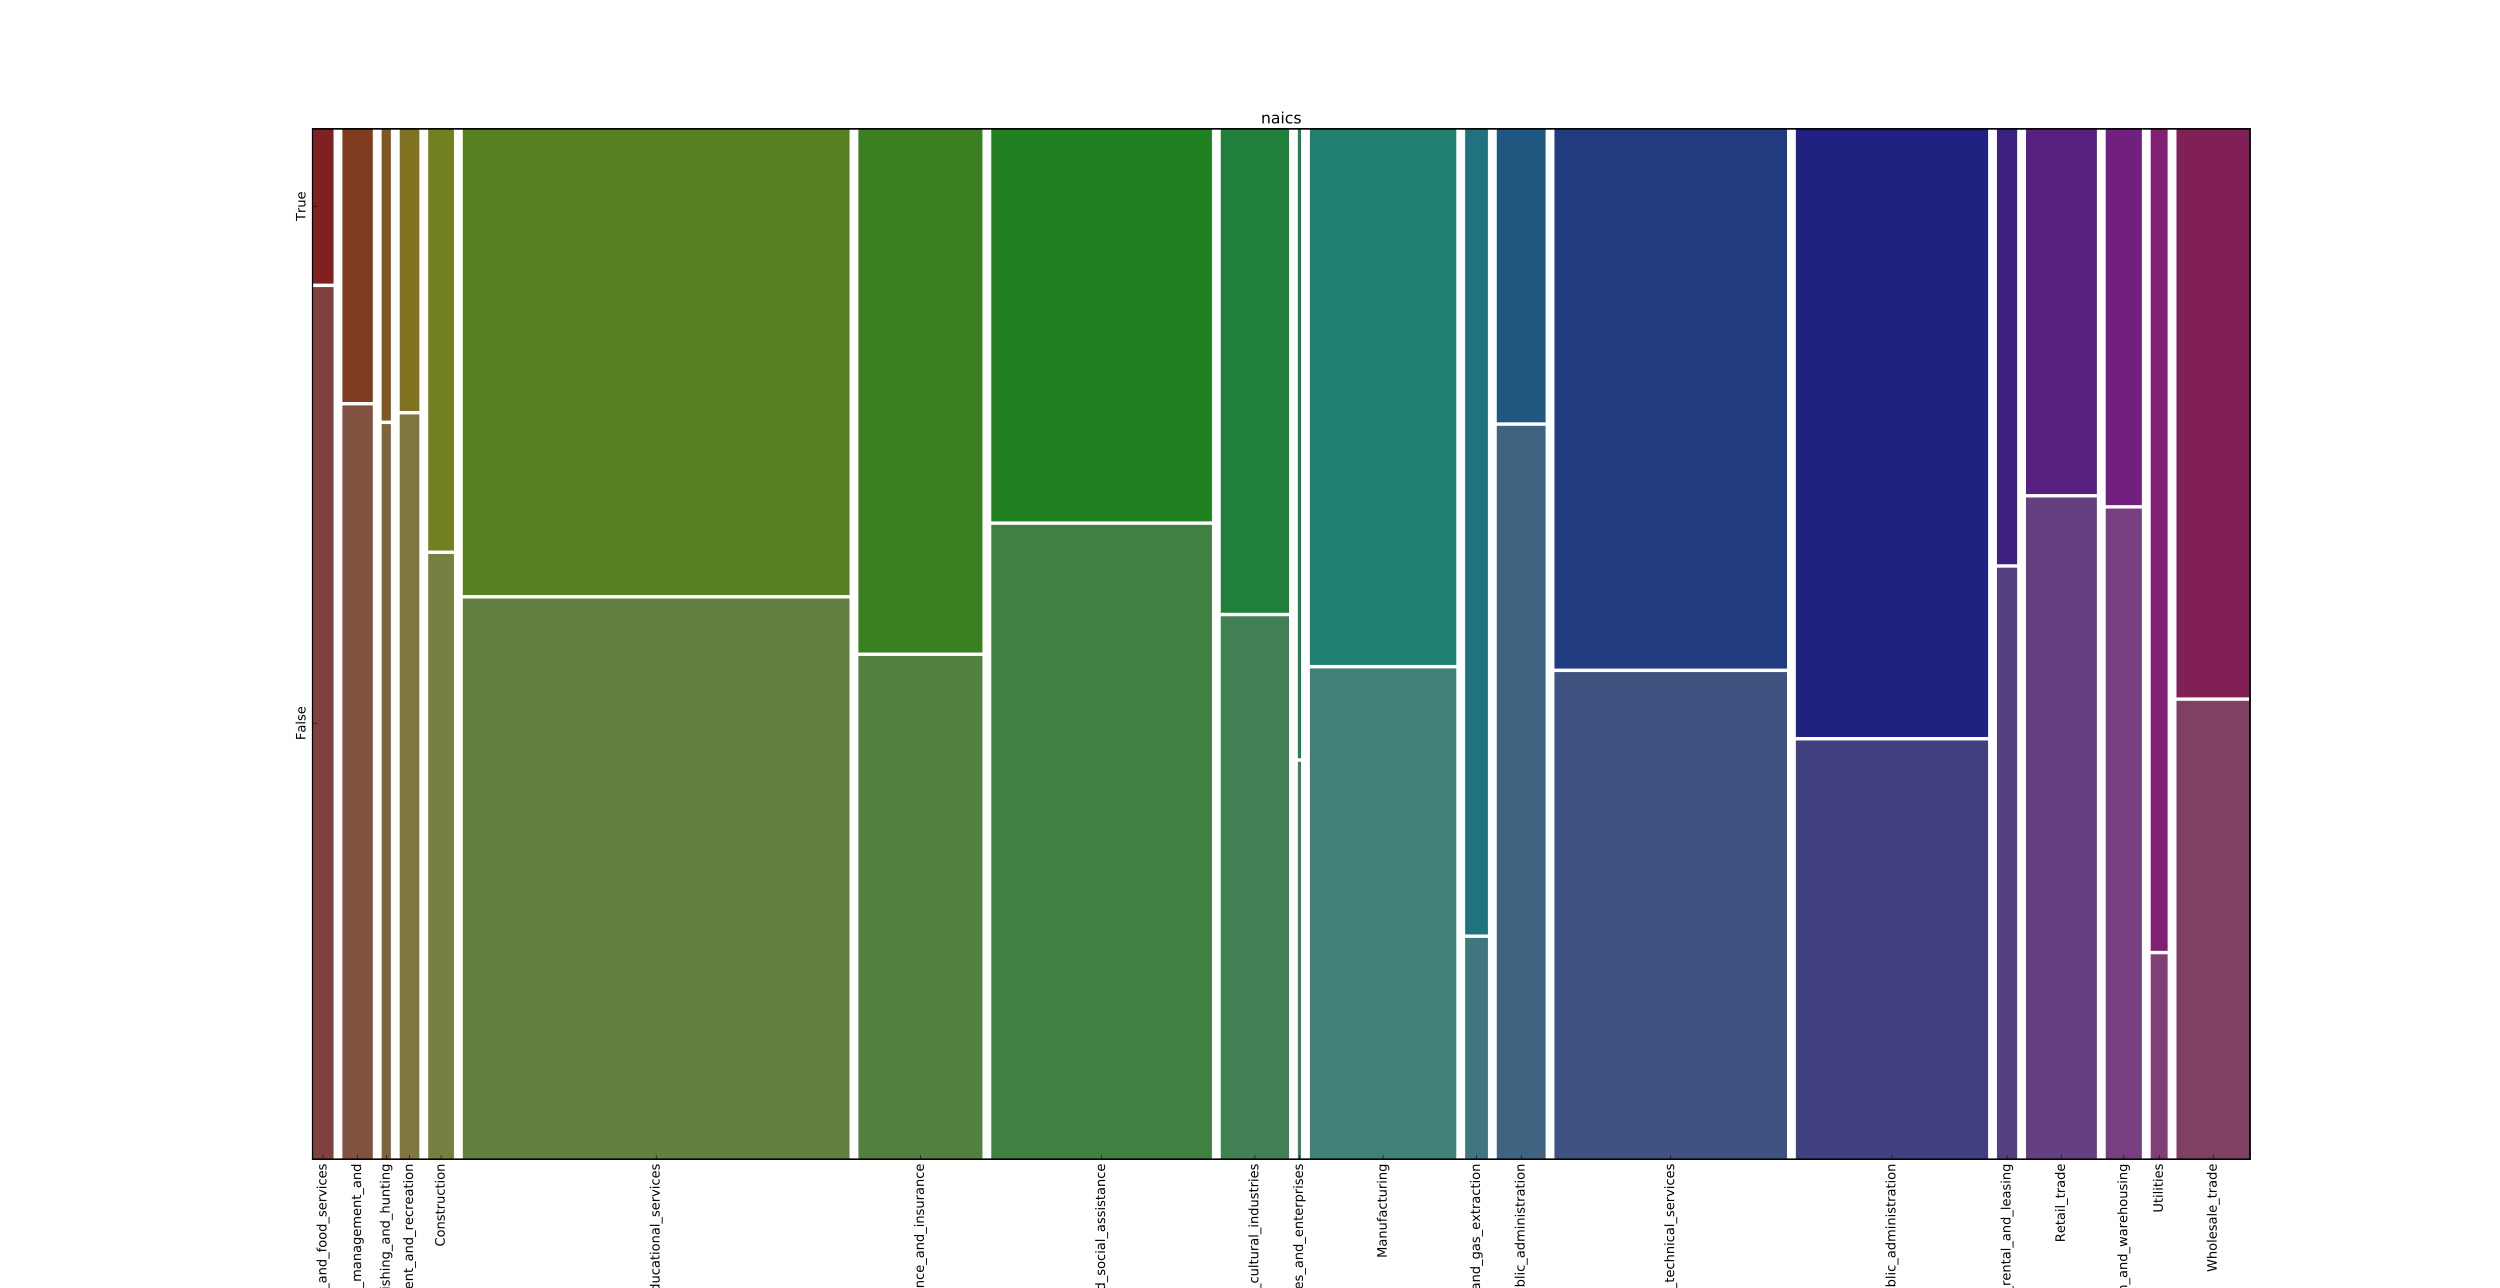 <?xml version="1.0" encoding="utf-8" standalone="no"?>
<!DOCTYPE svg PUBLIC "-//W3C//DTD SVG 1.1//EN"
  "http://www.w3.org/Graphics/SVG/1.1/DTD/svg11.dtd">
<!-- Created with matplotlib (http://matplotlib.org/) -->
<svg height="1187pt" version="1.1" viewBox="0 0 2304 1187" width="2304pt" xmlns="http://www.w3.org/2000/svg" xmlns:xlink="http://www.w3.org/1999/xlink">
 <defs>
  <style type="text/css">
*{stroke-linecap:butt;stroke-linejoin:round;stroke-miterlimit:100000;}
  </style>
 </defs>
 <g id="figure_1">
  <g id="patch_1">
   <path d="M 0 1187.1 
L 2304 1187.1 
L 2304 0 
L 0 0 
z
" style="fill:#ffffff;"/>
  </g>
  <g id="axes_1">
   <g id="patch_2">
    <path d="M 288 1068.39 
L 2073.6 1068.39 
L 2073.6 118.71 
L 288 118.71 
z
" style="fill:#ffffff;"/>
   </g>
   <g id="patch_3">
    <path clip-path="url(#pfc339ea236)" d="M 288 1068.39 
L 307.399 1068.39 
L 307.399 264.534 
L 288 264.534 
z
" style="fill:#804040;"/>
   </g>
   <g id="patch_4">
    <path clip-path="url(#pfc339ea236)" d="M 288 261.379 
L 307.399 261.379 
L 307.399 118.71 
L 288 118.71 
z
" style="fill:#802020;"/>
   </g>
   <g id="patch_5">
    <path clip-path="url(#pfc339ea236)" d="M 315.553 1068.39 
L 343.567 1068.39 
L 343.567 373.634 
L 315.553 373.634 
z
" style="fill:#805240;"/>
   </g>
   <g id="patch_6">
    <path clip-path="url(#pfc339ea236)" d="M 315.553 370.479 
L 343.567 370.479 
L 343.567 118.71 
L 315.553 118.71 
z
" style="fill:#803b20;"/>
   </g>
   <g id="patch_7">
    <path clip-path="url(#pfc339ea236)" d="M 351.721 1068.39 
L 360.241 1068.39 
L 360.241 390.804 
L 351.721 390.804 
z
" style="fill:#806440;"/>
   </g>
   <g id="patch_8">
    <path clip-path="url(#pfc339ea236)" d="M 351.721 387.649 
L 360.241 387.649 
L 360.241 118.71 
L 351.721 118.71 
z
" style="fill:#805720;"/>
   </g>
   <g id="patch_9">
    <path clip-path="url(#pfc339ea236)" d="M 368.395 1068.39 
L 386.474 1068.39 
L 386.474 381.954 
L 368.395 381.954 
z
" style="fill:#807640;"/>
   </g>
   <g id="patch_10">
    <path clip-path="url(#pfc339ea236)" d="M 368.395 378.799 
L 386.474 378.799 
L 386.474 118.71 
L 368.395 118.71 
z
" style="fill:#807220;"/>
   </g>
   <g id="patch_11">
    <path clip-path="url(#pfc339ea236)" d="M 394.627 1068.39 
L 418.365 1068.39 
L 418.365 510.504 
L 394.627 510.504 
z
" style="fill:#768040;"/>
   </g>
   <g id="patch_12">
    <path clip-path="url(#pfc339ea236)" d="M 394.627 507.349 
L 418.365 507.349 
L 418.365 118.71 
L 394.627 118.71 
z
" style="fill:#728020;"/>
   </g>
   <g id="patch_13">
    <path clip-path="url(#pfc339ea236)" d="M 426.519 1068.39 
L 782.94 1068.39 
L 782.94 551.542 
L 426.519 551.542 
z
" style="fill:#648040;"/>
   </g>
   <g id="patch_14">
    <path clip-path="url(#pfc339ea236)" d="M 426.519 548.387 
L 782.94 548.387 
L 782.94 118.71 
L 426.519 118.71 
z
" style="fill:#578020;"/>
   </g>
   <g id="patch_15">
    <path clip-path="url(#pfc339ea236)" d="M 791.094 1068.39 
L 905.415 1068.39 
L 905.415 604.499 
L 791.094 604.499 
z
" style="fill:#528040;"/>
   </g>
   <g id="patch_16">
    <path clip-path="url(#pfc339ea236)" d="M 791.094 601.344 
L 905.415 601.344 
L 905.415 118.71 
L 791.094 118.71 
z
" style="fill:#3b8020;"/>
   </g>
   <g id="patch_17">
    <path clip-path="url(#pfc339ea236)" d="M 913.569 1068.39 
L 1116.901 1068.39 
L 1116.901 483.673 
L 913.569 483.673 
z
" style="fill:#408040;"/>
   </g>
   <g id="patch_18">
    <path clip-path="url(#pfc339ea236)" d="M 913.569 480.518 
L 1116.901 480.518 
L 1116.901 118.71 
L 913.569 118.71 
z
" style="fill:#208020;"/>
   </g>
   <g id="patch_19">
    <path clip-path="url(#pfc339ea236)" d="M 1125.055 1068.39 
L 1187.969 1068.39 
L 1187.969 567.929 
L 1125.055 567.929 
z
" style="fill:#408052;"/>
   </g>
   <g id="patch_20">
    <path clip-path="url(#pfc339ea236)" d="M 1125.055 564.773 
L 1187.969 564.773 
L 1187.969 118.71 
L 1125.055 118.71 
z
" style="fill:#20803b;"/>
   </g>
   <g id="patch_21">
    <path clip-path="url(#pfc339ea236)" d="M 1196.123 1068.39 
L 1199.047 1068.39 
L 1199.047 701.993 
L 1196.123 701.993 
z
" style="fill:#408064;"/>
   </g>
   <g id="patch_22">
    <path clip-path="url(#pfc339ea236)" d="M 1196.123 698.838 
L 1199.047 698.838 
L 1199.047 118.71 
L 1196.123 118.71 
z
" style="fill:#208057;"/>
   </g>
   <g id="patch_23">
    <path clip-path="url(#pfc339ea236)" d="M 1207.2 1068.39 
L 1342.116 1068.39 
L 1342.116 615.973 
L 1207.2 615.973 
z
" style="fill:#408076;"/>
   </g>
   <g id="patch_24">
    <path clip-path="url(#pfc339ea236)" d="M 1207.2 612.818 
L 1342.116 612.818 
L 1342.116 118.71 
L 1207.2 118.71 
z
" style="fill:#208072;"/>
   </g>
   <g id="patch_25">
    <path clip-path="url(#pfc339ea236)" d="M 1350.269 1068.39 
L 1371.272 1068.39 
L 1371.272 864.349 
L 1350.269 864.349 
z
" style="fill:#407680;"/>
   </g>
   <g id="patch_26">
    <path clip-path="url(#pfc339ea236)" d="M 1350.269 861.194 
L 1371.272 861.194 
L 1371.272 118.71 
L 1350.269 118.71 
z
" style="fill:#207280;"/>
   </g>
   <g id="patch_27">
    <path clip-path="url(#pfc339ea236)" d="M 1379.426 1068.39 
L 1424.419 1068.39 
L 1424.419 392.395 
L 1379.426 392.395 
z
" style="fill:#406480;"/>
   </g>
   <g id="patch_28">
    <path clip-path="url(#pfc339ea236)" d="M 1379.426 389.24 
L 1424.419 389.24 
L 1424.419 118.71 
L 1379.426 118.71 
z
" style="fill:#205780;"/>
   </g>
   <g id="patch_29">
    <path clip-path="url(#pfc339ea236)" d="M 1432.572 1068.39 
L 1646.909 1068.39 
L 1646.909 619.356 
L 1432.572 619.356 
z
" style="fill:#405280;"/>
   </g>
   <g id="patch_30">
    <path clip-path="url(#pfc339ea236)" d="M 1432.572 616.201 
L 1646.909 616.201 
L 1646.909 118.71 
L 1432.572 118.71 
z
" style="fill:#203b80;"/>
   </g>
   <g id="patch_31">
    <path clip-path="url(#pfc339ea236)" d="M 1655.063 1068.39 
L 1832.236 1068.39 
L 1832.236 682.389 
L 1655.063 682.389 
z
" style="fill:#404080;"/>
   </g>
   <g id="patch_32">
    <path clip-path="url(#pfc339ea236)" d="M 1655.063 679.234 
L 1832.236 679.234 
L 1832.236 118.71 
L 1655.063 118.71 
z
" style="fill:#202080;"/>
   </g>
   <g id="patch_33">
    <path clip-path="url(#pfc339ea236)" d="M 1840.389 1068.39 
L 1859.003 1068.39 
L 1859.003 523.179 
L 1840.389 523.179 
z
" style="fill:#524080;"/>
   </g>
   <g id="patch_34">
    <path clip-path="url(#pfc339ea236)" d="M 1840.389 520.024 
L 1859.003 520.024 
L 1859.003 118.71 
L 1840.389 118.71 
z
" style="fill:#3b2080;"/>
   </g>
   <g id="patch_35">
    <path clip-path="url(#pfc339ea236)" d="M 1867.156 1068.39 
L 1932.492 1068.39 
L 1932.492 458.478 
L 1867.156 458.478 
z
" style="fill:#644080;"/>
   </g>
   <g id="patch_36">
    <path clip-path="url(#pfc339ea236)" d="M 1867.156 455.323 
L 1932.492 455.323 
L 1932.492 118.71 
L 1867.156 118.71 
z
" style="fill:#572080;"/>
   </g>
   <g id="patch_37">
    <path clip-path="url(#pfc339ea236)" d="M 1940.645 1068.39 
L 1973.942 1068.39 
L 1973.942 468.656 
L 1940.645 468.656 
z
" style="fill:#764080;"/>
   </g>
   <g id="patch_38">
    <path clip-path="url(#pfc339ea236)" d="M 1940.645 465.501 
L 1973.942 465.501 
L 1973.942 118.71 
L 1940.645 118.71 
z
" style="fill:#722080;"/>
   </g>
   <g id="patch_39">
    <path clip-path="url(#pfc339ea236)" d="M 1982.095 1068.39 
L 1997.69 1068.39 
L 1997.69 879.467 
L 1982.095 879.467 
z
" style="fill:#804076;"/>
   </g>
   <g id="patch_40">
    <path clip-path="url(#pfc339ea236)" d="M 1982.095 876.312 
L 1997.69 876.312 
L 1997.69 118.71 
L 1982.095 118.71 
z
" style="fill:#802072;"/>
   </g>
   <g id="patch_41">
    <path clip-path="url(#pfc339ea236)" d="M 2005.843 1068.39 
L 2073.6 1068.39 
L 2073.6 645.858 
L 2005.843 645.858 
z
" style="fill:#804064;"/>
   </g>
   <g id="patch_42">
    <path clip-path="url(#pfc339ea236)" d="M 2005.843 642.703 
L 2073.6 642.703 
L 2073.6 118.71 
L 2005.843 118.71 
z
" style="fill:#802057;"/>
   </g>
   <g id="patch_43">
    <path d="M 288 118.71 
L 2073.6 118.71 
" style="fill:none;stroke:#000000;stroke-linecap:square;stroke-linejoin:miter;"/>
   </g>
   <g id="patch_44">
    <path d="M 288 1068.39 
L 288 118.71 
" style="fill:none;stroke:#000000;stroke-linecap:square;stroke-linejoin:miter;"/>
   </g>
   <g id="patch_45">
    <path d="M 2073.6 1068.39 
L 2073.6 118.71 
" style="fill:none;stroke:#000000;stroke-linecap:square;stroke-linejoin:miter;"/>
   </g>
   <g id="patch_46">
    <path d="M 288 1068.39 
L 2073.6 1068.39 
" style="fill:none;stroke:#000000;stroke-linecap:square;stroke-linejoin:miter;"/>
   </g>
   <g id="matplotlib.axis_1">
    <g id="xtick_1">
     <g id="line2d_1">
      <defs>
       <path d="M 0 0 
L 0 -4 
" id="mf528a8fca1" style="stroke:#000000;stroke-width:0.5;"/>
      </defs>
      <g>
       <use style="stroke:#000000;stroke-width:0.5;" x="1957.293" xlink:href="#mf528a8fca1" y="1068.39"/>
      </g>
     </g>
     <g id="text_1">
      <!-- Transportation_and_warehousing -->
      <defs>
       <path d="M -0.297 72.906 
L 61.375 72.906 
L 61.375 64.594 
L 35.5 64.594 
L 35.5 0 
L 25.594 0 
L 25.594 64.594 
L -0.297 64.594 
z
" id="BitstreamVeraSans-Roman-54"/>
       <path d="M 34.281 27.484 
Q 23.391 27.484 19.188 25 
Q 14.984 22.516 14.984 16.5 
Q 14.984 11.719 18.141 8.906 
Q 21.297 6.109 26.703 6.109 
Q 34.188 6.109 38.703 11.406 
Q 43.219 16.703 43.219 25.484 
L 43.219 27.484 
z
M 52.203 31.203 
L 52.203 0 
L 43.219 0 
L 43.219 8.297 
Q 40.141 3.328 35.547 0.953 
Q 30.953 -1.422 24.312 -1.422 
Q 15.922 -1.422 10.953 3.297 
Q 6 8.016 6 15.922 
Q 6 25.141 12.172 29.828 
Q 18.359 34.516 30.609 34.516 
L 43.219 34.516 
L 43.219 35.406 
Q 43.219 41.609 39.141 45 
Q 35.062 48.391 27.688 48.391 
Q 23 48.391 18.547 47.266 
Q 14.109 46.141 10.016 43.891 
L 10.016 52.203 
Q 14.938 54.109 19.578 55.047 
Q 24.219 56 28.609 56 
Q 40.484 56 46.344 49.844 
Q 52.203 43.703 52.203 31.203 
" id="BitstreamVeraSans-Roman-61"/>
       <path d="M 8.5 21.578 
L 8.5 54.688 
L 17.484 54.688 
L 17.484 21.922 
Q 17.484 14.156 20.5 10.266 
Q 23.531 6.391 29.594 6.391 
Q 36.859 6.391 41.078 11.031 
Q 45.312 15.672 45.312 23.688 
L 45.312 54.688 
L 54.297 54.688 
L 54.297 0 
L 45.312 0 
L 45.312 8.406 
Q 42.047 3.422 37.719 1 
Q 33.406 -1.422 27.688 -1.422 
Q 18.266 -1.422 13.375 4.438 
Q 8.5 10.297 8.5 21.578 
" id="BitstreamVeraSans-Roman-75"/>
       <path d="M 9.422 54.688 
L 18.406 54.688 
L 18.406 0 
L 9.422 0 
z
M 9.422 75.984 
L 18.406 75.984 
L 18.406 64.594 
L 9.422 64.594 
z
" id="BitstreamVeraSans-Roman-69"/>
       <path d="M 4.203 54.688 
L 13.188 54.688 
L 24.422 12.016 
L 35.594 54.688 
L 46.188 54.688 
L 57.422 12.016 
L 68.609 54.688 
L 77.594 54.688 
L 63.281 0 
L 52.688 0 
L 40.922 44.828 
L 29.109 0 
L 18.5 0 
z
" id="BitstreamVeraSans-Roman-77"/>
       <path d="M 41.109 46.297 
Q 39.594 47.172 37.812 47.578 
Q 36.031 48 33.891 48 
Q 26.266 48 22.188 43.047 
Q 18.109 38.094 18.109 28.812 
L 18.109 0 
L 9.078 0 
L 9.078 54.688 
L 18.109 54.688 
L 18.109 46.188 
Q 20.953 51.172 25.484 53.578 
Q 30.031 56 36.531 56 
Q 37.453 56 38.578 55.875 
Q 39.703 55.766 41.062 55.516 
z
" id="BitstreamVeraSans-Roman-72"/>
       <path d="M 45.406 46.391 
L 45.406 75.984 
L 54.391 75.984 
L 54.391 0 
L 45.406 0 
L 45.406 8.203 
Q 42.578 3.328 38.25 0.953 
Q 33.938 -1.422 27.875 -1.422 
Q 17.969 -1.422 11.734 6.484 
Q 5.516 14.406 5.516 27.297 
Q 5.516 40.188 11.734 48.094 
Q 17.969 56 27.875 56 
Q 33.938 56 38.25 53.625 
Q 42.578 51.266 45.406 46.391 
M 14.797 27.297 
Q 14.797 17.391 18.875 11.75 
Q 22.953 6.109 30.078 6.109 
Q 37.203 6.109 41.297 11.75 
Q 45.406 17.391 45.406 27.297 
Q 45.406 37.203 41.297 42.844 
Q 37.203 48.484 30.078 48.484 
Q 22.953 48.484 18.875 42.844 
Q 14.797 37.203 14.797 27.297 
" id="BitstreamVeraSans-Roman-64"/>
       <path d="M 30.609 48.391 
Q 23.391 48.391 19.188 42.75 
Q 14.984 37.109 14.984 27.297 
Q 14.984 17.484 19.156 11.844 
Q 23.344 6.203 30.609 6.203 
Q 37.797 6.203 41.984 11.859 
Q 46.188 17.531 46.188 27.297 
Q 46.188 37.016 41.984 42.703 
Q 37.797 48.391 30.609 48.391 
M 30.609 56 
Q 42.328 56 49.016 48.375 
Q 55.719 40.766 55.719 27.297 
Q 55.719 13.875 49.016 6.219 
Q 42.328 -1.422 30.609 -1.422 
Q 18.844 -1.422 12.172 6.219 
Q 5.516 13.875 5.516 27.297 
Q 5.516 40.766 12.172 48.375 
Q 18.844 56 30.609 56 
" id="BitstreamVeraSans-Roman-6f"/>
       <path d="M 18.312 70.219 
L 18.312 54.688 
L 36.812 54.688 
L 36.812 47.703 
L 18.312 47.703 
L 18.312 18.016 
Q 18.312 11.328 20.141 9.422 
Q 21.969 7.516 27.594 7.516 
L 36.812 7.516 
L 36.812 0 
L 27.594 0 
Q 17.188 0 13.234 3.875 
Q 9.281 7.766 9.281 18.016 
L 9.281 47.703 
L 2.688 47.703 
L 2.688 54.688 
L 9.281 54.688 
L 9.281 70.219 
z
" id="BitstreamVeraSans-Roman-74"/>
       <path d="M 18.109 8.203 
L 18.109 -20.797 
L 9.078 -20.797 
L 9.078 54.688 
L 18.109 54.688 
L 18.109 46.391 
Q 20.953 51.266 25.266 53.625 
Q 29.594 56 35.594 56 
Q 45.562 56 51.781 48.094 
Q 58.016 40.188 58.016 27.297 
Q 58.016 14.406 51.781 6.484 
Q 45.562 -1.422 35.594 -1.422 
Q 29.594 -1.422 25.266 0.953 
Q 20.953 3.328 18.109 8.203 
M 48.688 27.297 
Q 48.688 37.203 44.609 42.844 
Q 40.531 48.484 33.406 48.484 
Q 26.266 48.484 22.188 42.844 
Q 18.109 37.203 18.109 27.297 
Q 18.109 17.391 22.188 11.75 
Q 26.266 6.109 33.406 6.109 
Q 40.531 6.109 44.609 11.75 
Q 48.688 17.391 48.688 27.297 
" id="BitstreamVeraSans-Roman-70"/>
       <path d="M 56.203 29.594 
L 56.203 25.203 
L 14.891 25.203 
Q 15.484 15.922 20.484 11.062 
Q 25.484 6.203 34.422 6.203 
Q 39.594 6.203 44.453 7.469 
Q 49.312 8.734 54.109 11.281 
L 54.109 2.781 
Q 49.266 0.734 44.188 -0.344 
Q 39.109 -1.422 33.891 -1.422 
Q 20.797 -1.422 13.156 6.188 
Q 5.516 13.812 5.516 26.812 
Q 5.516 40.234 12.766 48.109 
Q 20.016 56 32.328 56 
Q 43.359 56 49.781 48.891 
Q 56.203 41.797 56.203 29.594 
M 47.219 32.234 
Q 47.125 39.594 43.094 43.984 
Q 39.062 48.391 32.422 48.391 
Q 24.906 48.391 20.391 44.141 
Q 15.875 39.891 15.188 32.172 
z
" id="BitstreamVeraSans-Roman-65"/>
       <path d="M 50.984 -16.609 
L 50.984 -23.578 
L -0.984 -23.578 
L -0.984 -16.609 
z
" id="BitstreamVeraSans-Roman-5f"/>
       <path d="M 54.891 33.016 
L 54.891 0 
L 45.906 0 
L 45.906 32.719 
Q 45.906 40.484 42.875 44.328 
Q 39.844 48.188 33.797 48.188 
Q 26.516 48.188 22.312 43.547 
Q 18.109 38.922 18.109 30.906 
L 18.109 0 
L 9.078 0 
L 9.078 54.688 
L 18.109 54.688 
L 18.109 46.188 
Q 21.344 51.125 25.703 53.562 
Q 30.078 56 35.797 56 
Q 45.219 56 50.047 50.172 
Q 54.891 44.344 54.891 33.016 
" id="BitstreamVeraSans-Roman-6e"/>
       <path d="M 54.891 33.016 
L 54.891 0 
L 45.906 0 
L 45.906 32.719 
Q 45.906 40.484 42.875 44.328 
Q 39.844 48.188 33.797 48.188 
Q 26.516 48.188 22.312 43.547 
Q 18.109 38.922 18.109 30.906 
L 18.109 0 
L 9.078 0 
L 9.078 75.984 
L 18.109 75.984 
L 18.109 46.188 
Q 21.344 51.125 25.703 53.562 
Q 30.078 56 35.797 56 
Q 45.219 56 50.047 50.172 
Q 54.891 44.344 54.891 33.016 
" id="BitstreamVeraSans-Roman-68"/>
       <path d="M 44.281 53.078 
L 44.281 44.578 
Q 40.484 46.531 36.375 47.5 
Q 32.281 48.484 27.875 48.484 
Q 21.188 48.484 17.844 46.438 
Q 14.5 44.391 14.5 40.281 
Q 14.5 37.156 16.891 35.375 
Q 19.281 33.594 26.516 31.984 
L 29.594 31.297 
Q 39.156 29.25 43.188 25.516 
Q 47.219 21.781 47.219 15.094 
Q 47.219 7.469 41.188 3.016 
Q 35.156 -1.422 24.609 -1.422 
Q 20.219 -1.422 15.453 -0.562 
Q 10.688 0.297 5.422 2 
L 5.422 11.281 
Q 10.406 8.688 15.234 7.391 
Q 20.062 6.109 24.812 6.109 
Q 31.156 6.109 34.562 8.281 
Q 37.984 10.453 37.984 14.406 
Q 37.984 18.062 35.516 20.016 
Q 33.062 21.969 24.703 23.781 
L 21.578 24.516 
Q 13.234 26.266 9.516 29.906 
Q 5.812 33.547 5.812 39.891 
Q 5.812 47.609 11.281 51.797 
Q 16.75 56 26.812 56 
Q 31.781 56 36.172 55.266 
Q 40.578 54.547 44.281 53.078 
" id="BitstreamVeraSans-Roman-73"/>
       <path d="M 45.406 27.984 
Q 45.406 37.75 41.375 43.109 
Q 37.359 48.484 30.078 48.484 
Q 22.859 48.484 18.828 43.109 
Q 14.797 37.75 14.797 27.984 
Q 14.797 18.266 18.828 12.891 
Q 22.859 7.516 30.078 7.516 
Q 37.359 7.516 41.375 12.891 
Q 45.406 18.266 45.406 27.984 
M 54.391 6.781 
Q 54.391 -7.172 48.188 -13.984 
Q 42 -20.797 29.203 -20.797 
Q 24.469 -20.797 20.266 -20.094 
Q 16.062 -19.391 12.109 -17.922 
L 12.109 -9.188 
Q 16.062 -11.328 19.922 -12.344 
Q 23.781 -13.375 27.781 -13.375 
Q 36.625 -13.375 41.016 -8.766 
Q 45.406 -4.156 45.406 5.172 
L 45.406 9.625 
Q 42.625 4.781 38.281 2.391 
Q 33.938 0 27.875 0 
Q 17.828 0 11.672 7.656 
Q 5.516 15.328 5.516 27.984 
Q 5.516 40.672 11.672 48.328 
Q 17.828 56 27.875 56 
Q 33.938 56 38.281 53.609 
Q 42.625 51.219 45.406 46.391 
L 45.406 54.688 
L 54.391 54.688 
z
" id="BitstreamVeraSans-Roman-67"/>
      </defs>
      <g transform="translate(1960.438 1272.192)rotate(-90.0)scale(0.12 -0.12)">
       <use xlink:href="#BitstreamVeraSans-Roman-54"/>
       <use x="60.865" xlink:href="#BitstreamVeraSans-Roman-72"/>
       <use x="101.979" xlink:href="#BitstreamVeraSans-Roman-61"/>
       <use x="163.258" xlink:href="#BitstreamVeraSans-Roman-6e"/>
       <use x="226.637" xlink:href="#BitstreamVeraSans-Roman-73"/>
       <use x="278.736" xlink:href="#BitstreamVeraSans-Roman-70"/>
       <use x="342.213" xlink:href="#BitstreamVeraSans-Roman-6f"/>
       <use x="403.395" xlink:href="#BitstreamVeraSans-Roman-72"/>
       <use x="444.508" xlink:href="#BitstreamVeraSans-Roman-74"/>
       <use x="483.717" xlink:href="#BitstreamVeraSans-Roman-61"/>
       <use x="544.996" xlink:href="#BitstreamVeraSans-Roman-74"/>
       <use x="584.205" xlink:href="#BitstreamVeraSans-Roman-69"/>
       <use x="611.988" xlink:href="#BitstreamVeraSans-Roman-6f"/>
       <use x="673.17" xlink:href="#BitstreamVeraSans-Roman-6e"/>
       <use x="736.549" xlink:href="#BitstreamVeraSans-Roman-5f"/>
       <use x="786.549" xlink:href="#BitstreamVeraSans-Roman-61"/>
       <use x="847.828" xlink:href="#BitstreamVeraSans-Roman-6e"/>
       <use x="911.207" xlink:href="#BitstreamVeraSans-Roman-64"/>
       <use x="974.684" xlink:href="#BitstreamVeraSans-Roman-5f"/>
       <use x="1024.684" xlink:href="#BitstreamVeraSans-Roman-77"/>
       <use x="1106.471" xlink:href="#BitstreamVeraSans-Roman-61"/>
       <use x="1167.75" xlink:href="#BitstreamVeraSans-Roman-72"/>
       <use x="1208.832" xlink:href="#BitstreamVeraSans-Roman-65"/>
       <use x="1270.355" xlink:href="#BitstreamVeraSans-Roman-68"/>
       <use x="1333.734" xlink:href="#BitstreamVeraSans-Roman-6f"/>
       <use x="1394.916" xlink:href="#BitstreamVeraSans-Roman-75"/>
       <use x="1458.295" xlink:href="#BitstreamVeraSans-Roman-73"/>
       <use x="1510.395" xlink:href="#BitstreamVeraSans-Roman-69"/>
       <use x="1538.178" xlink:href="#BitstreamVeraSans-Roman-6e"/>
       <use x="1601.557" xlink:href="#BitstreamVeraSans-Roman-67"/>
      </g>
     </g>
    </g>
    <g id="xtick_2">
     <g id="line2d_2">
      <g>
       <use style="stroke:#000000;stroke-width:0.5;" x="297.7" xlink:href="#mf528a8fca1" y="1068.39"/>
      </g>
     </g>
     <g id="text_2">
      <!-- Accommodation_and_food_services -->
      <defs>
       <path d="M 34.188 63.188 
L 20.797 26.906 
L 47.609 26.906 
z
M 28.609 72.906 
L 39.797 72.906 
L 67.578 0 
L 57.328 0 
L 50.688 18.703 
L 17.828 18.703 
L 11.188 0 
L 0.781 0 
z
" id="BitstreamVeraSans-Roman-41"/>
       <path d="M 2.984 54.688 
L 12.5 54.688 
L 29.594 8.797 
L 46.688 54.688 
L 56.203 54.688 
L 35.688 0 
L 23.484 0 
z
" id="BitstreamVeraSans-Roman-76"/>
       <path d="M 52 44.188 
Q 55.375 50.25 60.062 53.125 
Q 64.75 56 71.094 56 
Q 79.641 56 84.281 50.016 
Q 88.922 44.047 88.922 33.016 
L 88.922 0 
L 79.891 0 
L 79.891 32.719 
Q 79.891 40.578 77.094 44.375 
Q 74.312 48.188 68.609 48.188 
Q 61.625 48.188 57.562 43.547 
Q 53.516 38.922 53.516 30.906 
L 53.516 0 
L 44.484 0 
L 44.484 32.719 
Q 44.484 40.625 41.703 44.406 
Q 38.922 48.188 33.109 48.188 
Q 26.219 48.188 22.156 43.531 
Q 18.109 38.875 18.109 30.906 
L 18.109 0 
L 9.078 0 
L 9.078 54.688 
L 18.109 54.688 
L 18.109 46.188 
Q 21.188 51.219 25.484 53.609 
Q 29.781 56 35.688 56 
Q 41.656 56 45.828 52.969 
Q 50 49.953 52 44.188 
" id="BitstreamVeraSans-Roman-6d"/>
       <path d="M 37.109 75.984 
L 37.109 68.5 
L 28.516 68.5 
Q 23.688 68.5 21.797 66.547 
Q 19.922 64.594 19.922 59.516 
L 19.922 54.688 
L 34.719 54.688 
L 34.719 47.703 
L 19.922 47.703 
L 19.922 0 
L 10.891 0 
L 10.891 47.703 
L 2.297 47.703 
L 2.297 54.688 
L 10.891 54.688 
L 10.891 58.5 
Q 10.891 67.625 15.141 71.797 
Q 19.391 75.984 28.609 75.984 
z
" id="BitstreamVeraSans-Roman-66"/>
       <path d="M 48.781 52.594 
L 48.781 44.188 
Q 44.969 46.297 41.141 47.344 
Q 37.312 48.391 33.406 48.391 
Q 24.656 48.391 19.812 42.844 
Q 14.984 37.312 14.984 27.297 
Q 14.984 17.281 19.812 11.734 
Q 24.656 6.203 33.406 6.203 
Q 37.312 6.203 41.141 7.25 
Q 44.969 8.297 48.781 10.406 
L 48.781 2.094 
Q 45.016 0.344 40.984 -0.531 
Q 36.969 -1.422 32.422 -1.422 
Q 20.062 -1.422 12.781 6.344 
Q 5.516 14.109 5.516 27.297 
Q 5.516 40.672 12.859 48.328 
Q 20.219 56 33.016 56 
Q 37.156 56 41.109 55.141 
Q 45.062 54.297 48.781 52.594 
" id="BitstreamVeraSans-Roman-63"/>
      </defs>
      <g transform="translate(300.844 1286.155)rotate(-90.0)scale(0.12 -0.12)">
       <use xlink:href="#BitstreamVeraSans-Roman-41"/>
       <use x="68.393" xlink:href="#BitstreamVeraSans-Roman-63"/>
       <use x="123.373" xlink:href="#BitstreamVeraSans-Roman-63"/>
       <use x="178.354" xlink:href="#BitstreamVeraSans-Roman-6f"/>
       <use x="239.535" xlink:href="#BitstreamVeraSans-Roman-6d"/>
       <use x="336.947" xlink:href="#BitstreamVeraSans-Roman-6d"/>
       <use x="434.359" xlink:href="#BitstreamVeraSans-Roman-6f"/>
       <use x="495.541" xlink:href="#BitstreamVeraSans-Roman-64"/>
       <use x="559.018" xlink:href="#BitstreamVeraSans-Roman-61"/>
       <use x="620.297" xlink:href="#BitstreamVeraSans-Roman-74"/>
       <use x="659.506" xlink:href="#BitstreamVeraSans-Roman-69"/>
       <use x="687.289" xlink:href="#BitstreamVeraSans-Roman-6f"/>
       <use x="748.471" xlink:href="#BitstreamVeraSans-Roman-6e"/>
       <use x="811.85" xlink:href="#BitstreamVeraSans-Roman-5f"/>
       <use x="861.85" xlink:href="#BitstreamVeraSans-Roman-61"/>
       <use x="923.129" xlink:href="#BitstreamVeraSans-Roman-6e"/>
       <use x="986.508" xlink:href="#BitstreamVeraSans-Roman-64"/>
       <use x="1049.984" xlink:href="#BitstreamVeraSans-Roman-5f"/>
       <use x="1099.984" xlink:href="#BitstreamVeraSans-Roman-66"/>
       <use x="1135.189" xlink:href="#BitstreamVeraSans-Roman-6f"/>
       <use x="1196.371" xlink:href="#BitstreamVeraSans-Roman-6f"/>
       <use x="1257.553" xlink:href="#BitstreamVeraSans-Roman-64"/>
       <use x="1321.029" xlink:href="#BitstreamVeraSans-Roman-5f"/>
       <use x="1371.029" xlink:href="#BitstreamVeraSans-Roman-73"/>
       <use x="1423.129" xlink:href="#BitstreamVeraSans-Roman-65"/>
       <use x="1484.652" xlink:href="#BitstreamVeraSans-Roman-72"/>
       <use x="1525.766" xlink:href="#BitstreamVeraSans-Roman-76"/>
       <use x="1584.945" xlink:href="#BitstreamVeraSans-Roman-69"/>
       <use x="1612.729" xlink:href="#BitstreamVeraSans-Roman-63"/>
       <use x="1667.709" xlink:href="#BitstreamVeraSans-Roman-65"/>
       <use x="1729.232" xlink:href="#BitstreamVeraSans-Roman-73"/>
      </g>
     </g>
    </g>
    <g id="xtick_3">
     <g id="line2d_3">
      <g>
       <use style="stroke:#000000;stroke-width:0.5;" x="355.981" xlink:href="#mf528a8fca1" y="1068.39"/>
      </g>
     </g>
     <g id="text_3">
      <!-- Agriculture__forestry__fishing_and_hunting -->
      <defs>
       <path d="M 32.172 -5.078 
Q 28.375 -14.844 24.75 -17.812 
Q 21.141 -20.797 15.094 -20.797 
L 7.906 -20.797 
L 7.906 -13.281 
L 13.188 -13.281 
Q 16.891 -13.281 18.938 -11.516 
Q 21 -9.766 23.484 -3.219 
L 25.094 0.875 
L 2.984 54.688 
L 12.5 54.688 
L 29.594 11.922 
L 46.688 54.688 
L 56.203 54.688 
z
" id="BitstreamVeraSans-Roman-79"/>
       <path d="M 9.422 75.984 
L 18.406 75.984 
L 18.406 0 
L 9.422 0 
z
" id="BitstreamVeraSans-Roman-6c"/>
      </defs>
      <g transform="translate(359.125 1330.139)rotate(-90.0)scale(0.12 -0.12)">
       <use xlink:href="#BitstreamVeraSans-Roman-41"/>
       <use x="68.408" xlink:href="#BitstreamVeraSans-Roman-67"/>
       <use x="131.885" xlink:href="#BitstreamVeraSans-Roman-72"/>
       <use x="172.998" xlink:href="#BitstreamVeraSans-Roman-69"/>
       <use x="200.781" xlink:href="#BitstreamVeraSans-Roman-63"/>
       <use x="255.762" xlink:href="#BitstreamVeraSans-Roman-75"/>
       <use x="319.141" xlink:href="#BitstreamVeraSans-Roman-6c"/>
       <use x="346.924" xlink:href="#BitstreamVeraSans-Roman-74"/>
       <use x="386.133" xlink:href="#BitstreamVeraSans-Roman-75"/>
       <use x="449.512" xlink:href="#BitstreamVeraSans-Roman-72"/>
       <use x="490.594" xlink:href="#BitstreamVeraSans-Roman-65"/>
       <use x="552.117" xlink:href="#BitstreamVeraSans-Roman-5f"/>
       <use x="602.117" xlink:href="#BitstreamVeraSans-Roman-5f"/>
       <use x="652.117" xlink:href="#BitstreamVeraSans-Roman-66"/>
       <use x="687.322" xlink:href="#BitstreamVeraSans-Roman-6f"/>
       <use x="748.504" xlink:href="#BitstreamVeraSans-Roman-72"/>
       <use x="789.586" xlink:href="#BitstreamVeraSans-Roman-65"/>
       <use x="851.109" xlink:href="#BitstreamVeraSans-Roman-73"/>
       <use x="903.209" xlink:href="#BitstreamVeraSans-Roman-74"/>
       <use x="942.418" xlink:href="#BitstreamVeraSans-Roman-72"/>
       <use x="983.531" xlink:href="#BitstreamVeraSans-Roman-79"/>
       <use x="1042.711" xlink:href="#BitstreamVeraSans-Roman-5f"/>
       <use x="1092.711" xlink:href="#BitstreamVeraSans-Roman-5f"/>
       <use x="1142.711" xlink:href="#BitstreamVeraSans-Roman-66"/>
       <use x="1177.916" xlink:href="#BitstreamVeraSans-Roman-69"/>
       <use x="1205.699" xlink:href="#BitstreamVeraSans-Roman-73"/>
       <use x="1257.799" xlink:href="#BitstreamVeraSans-Roman-68"/>
       <use x="1321.178" xlink:href="#BitstreamVeraSans-Roman-69"/>
       <use x="1348.961" xlink:href="#BitstreamVeraSans-Roman-6e"/>
       <use x="1412.34" xlink:href="#BitstreamVeraSans-Roman-67"/>
       <use x="1475.816" xlink:href="#BitstreamVeraSans-Roman-5f"/>
       <use x="1525.816" xlink:href="#BitstreamVeraSans-Roman-61"/>
       <use x="1587.096" xlink:href="#BitstreamVeraSans-Roman-6e"/>
       <use x="1650.475" xlink:href="#BitstreamVeraSans-Roman-64"/>
       <use x="1713.951" xlink:href="#BitstreamVeraSans-Roman-5f"/>
       <use x="1763.951" xlink:href="#BitstreamVeraSans-Roman-68"/>
       <use x="1827.33" xlink:href="#BitstreamVeraSans-Roman-75"/>
       <use x="1890.709" xlink:href="#BitstreamVeraSans-Roman-6e"/>
       <use x="1954.088" xlink:href="#BitstreamVeraSans-Roman-74"/>
       <use x="1993.297" xlink:href="#BitstreamVeraSans-Roman-69"/>
       <use x="2021.08" xlink:href="#BitstreamVeraSans-Roman-6e"/>
       <use x="2084.459" xlink:href="#BitstreamVeraSans-Roman-67"/>
      </g>
     </g>
    </g>
    <g id="xtick_4">
     <g id="line2d_4">
      <g>
       <use style="stroke:#000000;stroke-width:0.5;" x="848.255" xlink:href="#mf528a8fca1" y="1068.39"/>
      </g>
     </g>
     <g id="text_4">
      <!-- Finance_and_insurance -->
      <defs>
       <path d="M 9.812 72.906 
L 51.703 72.906 
L 51.703 64.594 
L 19.672 64.594 
L 19.672 43.109 
L 48.578 43.109 
L 48.578 34.812 
L 19.672 34.812 
L 19.672 0 
L 9.812 0 
z
" id="BitstreamVeraSans-Roman-46"/>
      </defs>
      <g transform="translate(851.399 1212.404)rotate(-90.0)scale(0.12 -0.12)">
       <use xlink:href="#BitstreamVeraSans-Roman-46"/>
       <use x="57.41" xlink:href="#BitstreamVeraSans-Roman-69"/>
       <use x="85.193" xlink:href="#BitstreamVeraSans-Roman-6e"/>
       <use x="148.572" xlink:href="#BitstreamVeraSans-Roman-61"/>
       <use x="209.852" xlink:href="#BitstreamVeraSans-Roman-6e"/>
       <use x="273.23" xlink:href="#BitstreamVeraSans-Roman-63"/>
       <use x="328.211" xlink:href="#BitstreamVeraSans-Roman-65"/>
       <use x="389.734" xlink:href="#BitstreamVeraSans-Roman-5f"/>
       <use x="439.734" xlink:href="#BitstreamVeraSans-Roman-61"/>
       <use x="501.014" xlink:href="#BitstreamVeraSans-Roman-6e"/>
       <use x="564.393" xlink:href="#BitstreamVeraSans-Roman-64"/>
       <use x="627.869" xlink:href="#BitstreamVeraSans-Roman-5f"/>
       <use x="677.869" xlink:href="#BitstreamVeraSans-Roman-69"/>
       <use x="705.652" xlink:href="#BitstreamVeraSans-Roman-6e"/>
       <use x="769.031" xlink:href="#BitstreamVeraSans-Roman-73"/>
       <use x="821.131" xlink:href="#BitstreamVeraSans-Roman-75"/>
       <use x="884.51" xlink:href="#BitstreamVeraSans-Roman-72"/>
       <use x="925.623" xlink:href="#BitstreamVeraSans-Roman-61"/>
       <use x="986.902" xlink:href="#BitstreamVeraSans-Roman-6e"/>
       <use x="1050.281" xlink:href="#BitstreamVeraSans-Roman-63"/>
       <use x="1105.262" xlink:href="#BitstreamVeraSans-Roman-65"/>
      </g>
     </g>
    </g>
    <g id="xtick_5">
     <g id="line2d_5">
      <g>
       <use style="stroke:#000000;stroke-width:0.5;" x="1197.585" xlink:href="#mf528a8fca1" y="1068.39"/>
      </g>
     </g>
     <g id="text_5">
      <!-- Management_of_companies_and_enterprises -->
      <defs>
       <path d="M 9.812 72.906 
L 24.516 72.906 
L 43.109 23.297 
L 61.812 72.906 
L 76.516 72.906 
L 76.516 0 
L 66.891 0 
L 66.891 64.016 
L 48.094 14.016 
L 38.188 14.016 
L 19.391 64.016 
L 19.391 0 
L 9.812 0 
z
" id="BitstreamVeraSans-Roman-4d"/>
      </defs>
      <g transform="translate(1200.729 1342.54)rotate(-90.0)scale(0.12 -0.12)">
       <use xlink:href="#BitstreamVeraSans-Roman-4d"/>
       <use x="86.279" xlink:href="#BitstreamVeraSans-Roman-61"/>
       <use x="147.559" xlink:href="#BitstreamVeraSans-Roman-6e"/>
       <use x="210.938" xlink:href="#BitstreamVeraSans-Roman-61"/>
       <use x="272.217" xlink:href="#BitstreamVeraSans-Roman-67"/>
       <use x="335.693" xlink:href="#BitstreamVeraSans-Roman-65"/>
       <use x="397.217" xlink:href="#BitstreamVeraSans-Roman-6d"/>
       <use x="494.629" xlink:href="#BitstreamVeraSans-Roman-65"/>
       <use x="556.152" xlink:href="#BitstreamVeraSans-Roman-6e"/>
       <use x="619.531" xlink:href="#BitstreamVeraSans-Roman-74"/>
       <use x="658.74" xlink:href="#BitstreamVeraSans-Roman-5f"/>
       <use x="708.74" xlink:href="#BitstreamVeraSans-Roman-6f"/>
       <use x="769.922" xlink:href="#BitstreamVeraSans-Roman-66"/>
       <use x="805.127" xlink:href="#BitstreamVeraSans-Roman-5f"/>
       <use x="855.127" xlink:href="#BitstreamVeraSans-Roman-63"/>
       <use x="910.107" xlink:href="#BitstreamVeraSans-Roman-6f"/>
       <use x="971.289" xlink:href="#BitstreamVeraSans-Roman-6d"/>
       <use x="1068.701" xlink:href="#BitstreamVeraSans-Roman-70"/>
       <use x="1132.178" xlink:href="#BitstreamVeraSans-Roman-61"/>
       <use x="1193.457" xlink:href="#BitstreamVeraSans-Roman-6e"/>
       <use x="1256.836" xlink:href="#BitstreamVeraSans-Roman-69"/>
       <use x="1284.619" xlink:href="#BitstreamVeraSans-Roman-65"/>
       <use x="1346.143" xlink:href="#BitstreamVeraSans-Roman-73"/>
       <use x="1398.242" xlink:href="#BitstreamVeraSans-Roman-5f"/>
       <use x="1448.242" xlink:href="#BitstreamVeraSans-Roman-61"/>
       <use x="1509.521" xlink:href="#BitstreamVeraSans-Roman-6e"/>
       <use x="1572.9" xlink:href="#BitstreamVeraSans-Roman-64"/>
       <use x="1636.377" xlink:href="#BitstreamVeraSans-Roman-5f"/>
       <use x="1686.377" xlink:href="#BitstreamVeraSans-Roman-65"/>
       <use x="1747.9" xlink:href="#BitstreamVeraSans-Roman-6e"/>
       <use x="1811.279" xlink:href="#BitstreamVeraSans-Roman-74"/>
       <use x="1850.488" xlink:href="#BitstreamVeraSans-Roman-65"/>
       <use x="1912.012" xlink:href="#BitstreamVeraSans-Roman-72"/>
       <use x="1953.125" xlink:href="#BitstreamVeraSans-Roman-70"/>
       <use x="2016.602" xlink:href="#BitstreamVeraSans-Roman-72"/>
       <use x="2057.715" xlink:href="#BitstreamVeraSans-Roman-69"/>
       <use x="2085.498" xlink:href="#BitstreamVeraSans-Roman-73"/>
       <use x="2137.598" xlink:href="#BitstreamVeraSans-Roman-65"/>
       <use x="2199.121" xlink:href="#BitstreamVeraSans-Roman-73"/>
      </g>
     </g>
    </g>
    <g id="xtick_6">
     <g id="line2d_6">
      <g>
       <use style="stroke:#000000;stroke-width:0.5;" x="329.56" xlink:href="#mf528a8fca1" y="1068.39"/>
      </g>
     </g>
     <g id="text_6">
      <!-- Administrative_and_support__waste_management_and -->
      <g transform="translate(332.704 1403.061)rotate(-90.0)scale(0.12 -0.12)">
       <use xlink:href="#BitstreamVeraSans-Roman-41"/>
       <use x="68.393" xlink:href="#BitstreamVeraSans-Roman-64"/>
       <use x="131.869" xlink:href="#BitstreamVeraSans-Roman-6d"/>
       <use x="229.281" xlink:href="#BitstreamVeraSans-Roman-69"/>
       <use x="257.064" xlink:href="#BitstreamVeraSans-Roman-6e"/>
       <use x="320.443" xlink:href="#BitstreamVeraSans-Roman-69"/>
       <use x="348.227" xlink:href="#BitstreamVeraSans-Roman-73"/>
       <use x="400.326" xlink:href="#BitstreamVeraSans-Roman-74"/>
       <use x="439.535" xlink:href="#BitstreamVeraSans-Roman-72"/>
       <use x="480.648" xlink:href="#BitstreamVeraSans-Roman-61"/>
       <use x="541.928" xlink:href="#BitstreamVeraSans-Roman-74"/>
       <use x="581.137" xlink:href="#BitstreamVeraSans-Roman-69"/>
       <use x="608.92" xlink:href="#BitstreamVeraSans-Roman-76"/>
       <use x="668.1" xlink:href="#BitstreamVeraSans-Roman-65"/>
       <use x="729.623" xlink:href="#BitstreamVeraSans-Roman-5f"/>
       <use x="779.623" xlink:href="#BitstreamVeraSans-Roman-61"/>
       <use x="840.902" xlink:href="#BitstreamVeraSans-Roman-6e"/>
       <use x="904.281" xlink:href="#BitstreamVeraSans-Roman-64"/>
       <use x="967.758" xlink:href="#BitstreamVeraSans-Roman-5f"/>
       <use x="1017.758" xlink:href="#BitstreamVeraSans-Roman-73"/>
       <use x="1069.857" xlink:href="#BitstreamVeraSans-Roman-75"/>
       <use x="1133.236" xlink:href="#BitstreamVeraSans-Roman-70"/>
       <use x="1196.713" xlink:href="#BitstreamVeraSans-Roman-70"/>
       <use x="1260.189" xlink:href="#BitstreamVeraSans-Roman-6f"/>
       <use x="1321.371" xlink:href="#BitstreamVeraSans-Roman-72"/>
       <use x="1362.484" xlink:href="#BitstreamVeraSans-Roman-74"/>
       <use x="1401.693" xlink:href="#BitstreamVeraSans-Roman-5f"/>
       <use x="1451.693" xlink:href="#BitstreamVeraSans-Roman-5f"/>
       <use x="1501.693" xlink:href="#BitstreamVeraSans-Roman-77"/>
       <use x="1583.48" xlink:href="#BitstreamVeraSans-Roman-61"/>
       <use x="1644.76" xlink:href="#BitstreamVeraSans-Roman-73"/>
       <use x="1696.859" xlink:href="#BitstreamVeraSans-Roman-74"/>
       <use x="1736.068" xlink:href="#BitstreamVeraSans-Roman-65"/>
       <use x="1797.592" xlink:href="#BitstreamVeraSans-Roman-5f"/>
       <use x="1847.592" xlink:href="#BitstreamVeraSans-Roman-6d"/>
       <use x="1945.004" xlink:href="#BitstreamVeraSans-Roman-61"/>
       <use x="2006.283" xlink:href="#BitstreamVeraSans-Roman-6e"/>
       <use x="2069.662" xlink:href="#BitstreamVeraSans-Roman-61"/>
       <use x="2130.941" xlink:href="#BitstreamVeraSans-Roman-67"/>
       <use x="2194.418" xlink:href="#BitstreamVeraSans-Roman-65"/>
       <use x="2255.941" xlink:href="#BitstreamVeraSans-Roman-6d"/>
       <use x="2353.354" xlink:href="#BitstreamVeraSans-Roman-65"/>
       <use x="2414.877" xlink:href="#BitstreamVeraSans-Roman-6e"/>
       <use x="2478.256" xlink:href="#BitstreamVeraSans-Roman-74"/>
       <use x="2517.465" xlink:href="#BitstreamVeraSans-Roman-5f"/>
       <use x="2567.465" xlink:href="#BitstreamVeraSans-Roman-61"/>
       <use x="2628.744" xlink:href="#BitstreamVeraSans-Roman-6e"/>
       <use x="2692.123" xlink:href="#BitstreamVeraSans-Roman-64"/>
      </g>
     </g>
    </g>
    <g id="xtick_7">
     <g id="line2d_7">
      <g>
       <use style="stroke:#000000;stroke-width:0.5;" x="1849.696" xlink:href="#mf528a8fca1" y="1068.39"/>
      </g>
     </g>
     <g id="text_7">
      <!-- Real_estate_and_rental_and_leasing -->
      <defs>
       <path d="M 44.391 34.188 
Q 47.562 33.109 50.562 29.594 
Q 53.562 26.078 56.594 19.922 
L 66.609 0 
L 56 0 
L 46.688 18.703 
Q 43.062 26.031 39.672 28.422 
Q 36.281 30.812 30.422 30.812 
L 19.672 30.812 
L 19.672 0 
L 9.812 0 
L 9.812 72.906 
L 32.078 72.906 
Q 44.578 72.906 50.734 67.672 
Q 56.891 62.453 56.891 51.906 
Q 56.891 45.016 53.688 40.469 
Q 50.484 35.938 44.391 34.188 
M 19.672 64.797 
L 19.672 38.922 
L 32.078 38.922 
Q 39.203 38.922 42.844 42.219 
Q 46.484 45.516 46.484 51.906 
Q 46.484 58.297 42.844 61.547 
Q 39.203 64.797 32.078 64.797 
z
" id="BitstreamVeraSans-Roman-52"/>
      </defs>
      <g transform="translate(1852.84 1289.916)rotate(-90.0)scale(0.12 -0.12)">
       <use xlink:href="#BitstreamVeraSans-Roman-52"/>
       <use x="69.42" xlink:href="#BitstreamVeraSans-Roman-65"/>
       <use x="130.943" xlink:href="#BitstreamVeraSans-Roman-61"/>
       <use x="192.223" xlink:href="#BitstreamVeraSans-Roman-6c"/>
       <use x="220.006" xlink:href="#BitstreamVeraSans-Roman-5f"/>
       <use x="270.006" xlink:href="#BitstreamVeraSans-Roman-65"/>
       <use x="331.529" xlink:href="#BitstreamVeraSans-Roman-73"/>
       <use x="383.629" xlink:href="#BitstreamVeraSans-Roman-74"/>
       <use x="422.838" xlink:href="#BitstreamVeraSans-Roman-61"/>
       <use x="484.117" xlink:href="#BitstreamVeraSans-Roman-74"/>
       <use x="523.326" xlink:href="#BitstreamVeraSans-Roman-65"/>
       <use x="584.85" xlink:href="#BitstreamVeraSans-Roman-5f"/>
       <use x="634.85" xlink:href="#BitstreamVeraSans-Roman-61"/>
       <use x="696.129" xlink:href="#BitstreamVeraSans-Roman-6e"/>
       <use x="759.508" xlink:href="#BitstreamVeraSans-Roman-64"/>
       <use x="822.984" xlink:href="#BitstreamVeraSans-Roman-5f"/>
       <use x="872.984" xlink:href="#BitstreamVeraSans-Roman-72"/>
       <use x="914.066" xlink:href="#BitstreamVeraSans-Roman-65"/>
       <use x="975.59" xlink:href="#BitstreamVeraSans-Roman-6e"/>
       <use x="1038.969" xlink:href="#BitstreamVeraSans-Roman-74"/>
       <use x="1078.178" xlink:href="#BitstreamVeraSans-Roman-61"/>
       <use x="1139.457" xlink:href="#BitstreamVeraSans-Roman-6c"/>
       <use x="1167.24" xlink:href="#BitstreamVeraSans-Roman-5f"/>
       <use x="1217.24" xlink:href="#BitstreamVeraSans-Roman-61"/>
       <use x="1278.52" xlink:href="#BitstreamVeraSans-Roman-6e"/>
       <use x="1341.898" xlink:href="#BitstreamVeraSans-Roman-64"/>
       <use x="1405.375" xlink:href="#BitstreamVeraSans-Roman-5f"/>
       <use x="1455.375" xlink:href="#BitstreamVeraSans-Roman-6c"/>
       <use x="1483.158" xlink:href="#BitstreamVeraSans-Roman-65"/>
       <use x="1544.682" xlink:href="#BitstreamVeraSans-Roman-61"/>
       <use x="1605.961" xlink:href="#BitstreamVeraSans-Roman-73"/>
       <use x="1658.061" xlink:href="#BitstreamVeraSans-Roman-69"/>
       <use x="1685.844" xlink:href="#BitstreamVeraSans-Roman-6e"/>
       <use x="1749.223" xlink:href="#BitstreamVeraSans-Roman-67"/>
      </g>
     </g>
    </g>
    <g id="xtick_8">
     <g id="line2d_8">
      <g>
       <use style="stroke:#000000;stroke-width:0.5;" x="406.496" xlink:href="#mf528a8fca1" y="1068.39"/>
      </g>
     </g>
     <g id="text_8">
      <!-- Construction -->
      <defs>
       <path d="M 64.406 67.281 
L 64.406 56.891 
Q 59.422 61.531 53.781 63.812 
Q 48.141 66.109 41.797 66.109 
Q 29.297 66.109 22.656 58.469 
Q 16.016 50.828 16.016 36.375 
Q 16.016 21.969 22.656 14.328 
Q 29.297 6.688 41.797 6.688 
Q 48.141 6.688 53.781 8.984 
Q 59.422 11.281 64.406 15.922 
L 64.406 5.609 
Q 59.234 2.094 53.438 0.328 
Q 47.656 -1.422 41.219 -1.422 
Q 24.656 -1.422 15.125 8.703 
Q 5.609 18.844 5.609 36.375 
Q 5.609 53.953 15.125 64.078 
Q 24.656 74.219 41.219 74.219 
Q 47.75 74.219 53.531 72.484 
Q 59.328 70.75 64.406 67.281 
" id="BitstreamVeraSans-Roman-43"/>
      </defs>
      <g transform="translate(409.808 1148.794)rotate(-90.0)scale(0.12 -0.12)">
       <use xlink:href="#BitstreamVeraSans-Roman-43"/>
       <use x="69.824" xlink:href="#BitstreamVeraSans-Roman-6f"/>
       <use x="131.006" xlink:href="#BitstreamVeraSans-Roman-6e"/>
       <use x="194.385" xlink:href="#BitstreamVeraSans-Roman-73"/>
       <use x="246.484" xlink:href="#BitstreamVeraSans-Roman-74"/>
       <use x="285.693" xlink:href="#BitstreamVeraSans-Roman-72"/>
       <use x="326.807" xlink:href="#BitstreamVeraSans-Roman-75"/>
       <use x="390.186" xlink:href="#BitstreamVeraSans-Roman-63"/>
       <use x="445.166" xlink:href="#BitstreamVeraSans-Roman-74"/>
       <use x="484.375" xlink:href="#BitstreamVeraSans-Roman-69"/>
       <use x="512.158" xlink:href="#BitstreamVeraSans-Roman-6f"/>
       <use x="573.34" xlink:href="#BitstreamVeraSans-Roman-6e"/>
      </g>
     </g>
    </g>
    <g id="xtick_9">
     <g id="line2d_9">
      <g>
       <use style="stroke:#000000;stroke-width:0.5;" x="1899.824" xlink:href="#mf528a8fca1" y="1068.39"/>
      </g>
     </g>
     <g id="text_9">
      <!-- Retail_trade -->
      <g transform="translate(1902.968 1144.823)rotate(-90.0)scale(0.12 -0.12)">
       <use xlink:href="#BitstreamVeraSans-Roman-52"/>
       <use x="69.42" xlink:href="#BitstreamVeraSans-Roman-65"/>
       <use x="130.943" xlink:href="#BitstreamVeraSans-Roman-74"/>
       <use x="170.152" xlink:href="#BitstreamVeraSans-Roman-61"/>
       <use x="231.432" xlink:href="#BitstreamVeraSans-Roman-69"/>
       <use x="259.215" xlink:href="#BitstreamVeraSans-Roman-6c"/>
       <use x="286.998" xlink:href="#BitstreamVeraSans-Roman-5f"/>
       <use x="336.998" xlink:href="#BitstreamVeraSans-Roman-74"/>
       <use x="376.207" xlink:href="#BitstreamVeraSans-Roman-72"/>
       <use x="417.32" xlink:href="#BitstreamVeraSans-Roman-61"/>
       <use x="478.6" xlink:href="#BitstreamVeraSans-Roman-64"/>
       <use x="542.076" xlink:href="#BitstreamVeraSans-Roman-65"/>
      </g>
     </g>
    </g>
    <g id="xtick_10">
     <g id="line2d_10">
      <g>
       <use style="stroke:#000000;stroke-width:0.5;" x="1989.893" xlink:href="#mf528a8fca1" y="1068.39"/>
      </g>
     </g>
     <g id="text_10">
      <!-- Utilities -->
      <defs>
       <path d="M 8.688 72.906 
L 18.609 72.906 
L 18.609 28.609 
Q 18.609 16.891 22.844 11.734 
Q 27.094 6.594 36.625 6.594 
Q 46.094 6.594 50.344 11.734 
Q 54.594 16.891 54.594 28.609 
L 54.594 72.906 
L 64.5 72.906 
L 64.5 27.391 
Q 64.5 13.141 57.438 5.859 
Q 50.391 -1.422 36.625 -1.422 
Q 22.797 -1.422 15.734 5.859 
Q 8.688 13.141 8.688 27.391 
z
" id="BitstreamVeraSans-Roman-55"/>
      </defs>
      <g transform="translate(1993.204 1117.551)rotate(-90.0)scale(0.12 -0.12)">
       <use xlink:href="#BitstreamVeraSans-Roman-55"/>
       <use x="73.193" xlink:href="#BitstreamVeraSans-Roman-74"/>
       <use x="112.402" xlink:href="#BitstreamVeraSans-Roman-69"/>
       <use x="140.186" xlink:href="#BitstreamVeraSans-Roman-6c"/>
       <use x="167.969" xlink:href="#BitstreamVeraSans-Roman-69"/>
       <use x="195.752" xlink:href="#BitstreamVeraSans-Roman-74"/>
       <use x="234.961" xlink:href="#BitstreamVeraSans-Roman-69"/>
       <use x="262.744" xlink:href="#BitstreamVeraSans-Roman-65"/>
       <use x="324.268" xlink:href="#BitstreamVeraSans-Roman-73"/>
      </g>
     </g>
    </g>
    <g id="xtick_11">
     <g id="line2d_11">
      <g>
       <use style="stroke:#000000;stroke-width:0.5;" x="1539.741" xlink:href="#mf528a8fca1" y="1068.39"/>
      </g>
     </g>
     <g id="text_11">
      <!-- Professional__scientific_and_technical_services -->
      <defs>
       <path d="M 19.672 64.797 
L 19.672 37.406 
L 32.078 37.406 
Q 38.969 37.406 42.719 40.969 
Q 46.484 44.531 46.484 51.125 
Q 46.484 57.672 42.719 61.234 
Q 38.969 64.797 32.078 64.797 
z
M 9.812 72.906 
L 32.078 72.906 
Q 44.344 72.906 50.609 67.359 
Q 56.891 61.812 56.891 51.125 
Q 56.891 40.328 50.609 34.812 
Q 44.344 29.297 32.078 29.297 
L 19.672 29.297 
L 19.672 0 
L 9.812 0 
z
" id="BitstreamVeraSans-Roman-50"/>
      </defs>
      <g transform="translate(1542.885 1354.671)rotate(-90.0)scale(0.12 -0.12)">
       <use xlink:href="#BitstreamVeraSans-Roman-50"/>
       <use x="60.287" xlink:href="#BitstreamVeraSans-Roman-72"/>
       <use x="101.369" xlink:href="#BitstreamVeraSans-Roman-6f"/>
       <use x="162.551" xlink:href="#BitstreamVeraSans-Roman-66"/>
       <use x="197.756" xlink:href="#BitstreamVeraSans-Roman-65"/>
       <use x="259.279" xlink:href="#BitstreamVeraSans-Roman-73"/>
       <use x="311.379" xlink:href="#BitstreamVeraSans-Roman-73"/>
       <use x="363.479" xlink:href="#BitstreamVeraSans-Roman-69"/>
       <use x="391.262" xlink:href="#BitstreamVeraSans-Roman-6f"/>
       <use x="452.443" xlink:href="#BitstreamVeraSans-Roman-6e"/>
       <use x="515.822" xlink:href="#BitstreamVeraSans-Roman-61"/>
       <use x="577.102" xlink:href="#BitstreamVeraSans-Roman-6c"/>
       <use x="604.885" xlink:href="#BitstreamVeraSans-Roman-5f"/>
       <use x="654.885" xlink:href="#BitstreamVeraSans-Roman-5f"/>
       <use x="704.885" xlink:href="#BitstreamVeraSans-Roman-73"/>
       <use x="756.984" xlink:href="#BitstreamVeraSans-Roman-63"/>
       <use x="811.965" xlink:href="#BitstreamVeraSans-Roman-69"/>
       <use x="839.748" xlink:href="#BitstreamVeraSans-Roman-65"/>
       <use x="901.271" xlink:href="#BitstreamVeraSans-Roman-6e"/>
       <use x="964.65" xlink:href="#BitstreamVeraSans-Roman-74"/>
       <use x="1003.859" xlink:href="#BitstreamVeraSans-Roman-69"/>
       <use x="1031.643" xlink:href="#BitstreamVeraSans-Roman-66"/>
       <use x="1066.848" xlink:href="#BitstreamVeraSans-Roman-69"/>
       <use x="1094.631" xlink:href="#BitstreamVeraSans-Roman-63"/>
       <use x="1149.611" xlink:href="#BitstreamVeraSans-Roman-5f"/>
       <use x="1199.611" xlink:href="#BitstreamVeraSans-Roman-61"/>
       <use x="1260.891" xlink:href="#BitstreamVeraSans-Roman-6e"/>
       <use x="1324.27" xlink:href="#BitstreamVeraSans-Roman-64"/>
       <use x="1387.746" xlink:href="#BitstreamVeraSans-Roman-5f"/>
       <use x="1437.746" xlink:href="#BitstreamVeraSans-Roman-74"/>
       <use x="1476.955" xlink:href="#BitstreamVeraSans-Roman-65"/>
       <use x="1538.479" xlink:href="#BitstreamVeraSans-Roman-63"/>
       <use x="1593.459" xlink:href="#BitstreamVeraSans-Roman-68"/>
       <use x="1656.838" xlink:href="#BitstreamVeraSans-Roman-6e"/>
       <use x="1720.217" xlink:href="#BitstreamVeraSans-Roman-69"/>
       <use x="1748.0" xlink:href="#BitstreamVeraSans-Roman-63"/>
       <use x="1802.98" xlink:href="#BitstreamVeraSans-Roman-61"/>
       <use x="1864.26" xlink:href="#BitstreamVeraSans-Roman-6c"/>
       <use x="1892.043" xlink:href="#BitstreamVeraSans-Roman-5f"/>
       <use x="1942.043" xlink:href="#BitstreamVeraSans-Roman-73"/>
       <use x="1994.143" xlink:href="#BitstreamVeraSans-Roman-65"/>
       <use x="2055.666" xlink:href="#BitstreamVeraSans-Roman-72"/>
       <use x="2096.779" xlink:href="#BitstreamVeraSans-Roman-76"/>
       <use x="2155.959" xlink:href="#BitstreamVeraSans-Roman-69"/>
       <use x="2183.742" xlink:href="#BitstreamVeraSans-Roman-63"/>
       <use x="2238.723" xlink:href="#BitstreamVeraSans-Roman-65"/>
       <use x="2300.246" xlink:href="#BitstreamVeraSans-Roman-73"/>
      </g>
     </g>
    </g>
    <g id="xtick_12">
     <g id="line2d_12">
      <g>
       <use style="stroke:#000000;stroke-width:0.5;" x="1015.235" xlink:href="#mf528a8fca1" y="1068.39"/>
      </g>
     </g>
     <g id="text_12">
      <!-- Health_care_and_social_assistance -->
      <defs>
       <path d="M 9.812 72.906 
L 19.672 72.906 
L 19.672 43.016 
L 55.516 43.016 
L 55.516 72.906 
L 65.375 72.906 
L 65.375 0 
L 55.516 0 
L 55.516 34.719 
L 19.672 34.719 
L 19.672 0 
L 9.812 0 
z
" id="BitstreamVeraSans-Roman-48"/>
      </defs>
      <g transform="translate(1018.379 1281.936)rotate(-90.0)scale(0.12 -0.12)">
       <use xlink:href="#BitstreamVeraSans-Roman-48"/>
       <use x="75.195" xlink:href="#BitstreamVeraSans-Roman-65"/>
       <use x="136.719" xlink:href="#BitstreamVeraSans-Roman-61"/>
       <use x="197.998" xlink:href="#BitstreamVeraSans-Roman-6c"/>
       <use x="225.781" xlink:href="#BitstreamVeraSans-Roman-74"/>
       <use x="264.99" xlink:href="#BitstreamVeraSans-Roman-68"/>
       <use x="328.369" xlink:href="#BitstreamVeraSans-Roman-5f"/>
       <use x="378.369" xlink:href="#BitstreamVeraSans-Roman-63"/>
       <use x="433.35" xlink:href="#BitstreamVeraSans-Roman-61"/>
       <use x="494.629" xlink:href="#BitstreamVeraSans-Roman-72"/>
       <use x="535.711" xlink:href="#BitstreamVeraSans-Roman-65"/>
       <use x="597.234" xlink:href="#BitstreamVeraSans-Roman-5f"/>
       <use x="647.234" xlink:href="#BitstreamVeraSans-Roman-61"/>
       <use x="708.514" xlink:href="#BitstreamVeraSans-Roman-6e"/>
       <use x="771.893" xlink:href="#BitstreamVeraSans-Roman-64"/>
       <use x="835.369" xlink:href="#BitstreamVeraSans-Roman-5f"/>
       <use x="885.369" xlink:href="#BitstreamVeraSans-Roman-73"/>
       <use x="937.469" xlink:href="#BitstreamVeraSans-Roman-6f"/>
       <use x="998.65" xlink:href="#BitstreamVeraSans-Roman-63"/>
       <use x="1053.631" xlink:href="#BitstreamVeraSans-Roman-69"/>
       <use x="1081.414" xlink:href="#BitstreamVeraSans-Roman-61"/>
       <use x="1142.693" xlink:href="#BitstreamVeraSans-Roman-6c"/>
       <use x="1170.477" xlink:href="#BitstreamVeraSans-Roman-5f"/>
       <use x="1220.477" xlink:href="#BitstreamVeraSans-Roman-61"/>
       <use x="1281.756" xlink:href="#BitstreamVeraSans-Roman-73"/>
       <use x="1333.855" xlink:href="#BitstreamVeraSans-Roman-73"/>
       <use x="1385.955" xlink:href="#BitstreamVeraSans-Roman-69"/>
       <use x="1413.738" xlink:href="#BitstreamVeraSans-Roman-73"/>
       <use x="1465.838" xlink:href="#BitstreamVeraSans-Roman-74"/>
       <use x="1505.047" xlink:href="#BitstreamVeraSans-Roman-61"/>
       <use x="1566.326" xlink:href="#BitstreamVeraSans-Roman-6e"/>
       <use x="1629.705" xlink:href="#BitstreamVeraSans-Roman-63"/>
       <use x="1684.686" xlink:href="#BitstreamVeraSans-Roman-65"/>
      </g>
     </g>
    </g>
    <g id="xtick_13">
     <g id="line2d_13">
      <g>
       <use style="stroke:#000000;stroke-width:0.5;" x="604.73" xlink:href="#mf528a8fca1" y="1068.39"/>
      </g>
     </g>
     <g id="text_13">
      <!-- Educational_services -->
      <defs>
       <path d="M 9.812 72.906 
L 55.906 72.906 
L 55.906 64.594 
L 19.672 64.594 
L 19.672 43.016 
L 54.391 43.016 
L 54.391 34.719 
L 19.672 34.719 
L 19.672 8.297 
L 56.781 8.297 
L 56.781 0 
L 9.812 0 
z
" id="BitstreamVeraSans-Roman-45"/>
      </defs>
      <g transform="translate(607.874 1198.058)rotate(-90.0)scale(0.12 -0.12)">
       <use xlink:href="#BitstreamVeraSans-Roman-45"/>
       <use x="63.184" xlink:href="#BitstreamVeraSans-Roman-64"/>
       <use x="126.66" xlink:href="#BitstreamVeraSans-Roman-75"/>
       <use x="190.039" xlink:href="#BitstreamVeraSans-Roman-63"/>
       <use x="245.02" xlink:href="#BitstreamVeraSans-Roman-61"/>
       <use x="306.299" xlink:href="#BitstreamVeraSans-Roman-74"/>
       <use x="345.508" xlink:href="#BitstreamVeraSans-Roman-69"/>
       <use x="373.291" xlink:href="#BitstreamVeraSans-Roman-6f"/>
       <use x="434.473" xlink:href="#BitstreamVeraSans-Roman-6e"/>
       <use x="497.852" xlink:href="#BitstreamVeraSans-Roman-61"/>
       <use x="559.131" xlink:href="#BitstreamVeraSans-Roman-6c"/>
       <use x="586.914" xlink:href="#BitstreamVeraSans-Roman-5f"/>
       <use x="636.914" xlink:href="#BitstreamVeraSans-Roman-73"/>
       <use x="689.014" xlink:href="#BitstreamVeraSans-Roman-65"/>
       <use x="750.537" xlink:href="#BitstreamVeraSans-Roman-72"/>
       <use x="791.65" xlink:href="#BitstreamVeraSans-Roman-76"/>
       <use x="850.83" xlink:href="#BitstreamVeraSans-Roman-69"/>
       <use x="878.613" xlink:href="#BitstreamVeraSans-Roman-63"/>
       <use x="933.594" xlink:href="#BitstreamVeraSans-Roman-65"/>
       <use x="995.117" xlink:href="#BitstreamVeraSans-Roman-73"/>
      </g>
     </g>
    </g>
    <g id="xtick_14">
     <g id="line2d_14">
      <g>
       <use style="stroke:#000000;stroke-width:0.5;" x="1274.658" xlink:href="#mf528a8fca1" y="1068.39"/>
      </g>
     </g>
     <g id="text_14">
      <!-- Manufacturing -->
      <g transform="translate(1277.969 1159.283)rotate(-90.0)scale(0.12 -0.12)">
       <use xlink:href="#BitstreamVeraSans-Roman-4d"/>
       <use x="86.279" xlink:href="#BitstreamVeraSans-Roman-61"/>
       <use x="147.559" xlink:href="#BitstreamVeraSans-Roman-6e"/>
       <use x="210.938" xlink:href="#BitstreamVeraSans-Roman-75"/>
       <use x="274.316" xlink:href="#BitstreamVeraSans-Roman-66"/>
       <use x="309.521" xlink:href="#BitstreamVeraSans-Roman-61"/>
       <use x="370.801" xlink:href="#BitstreamVeraSans-Roman-63"/>
       <use x="425.781" xlink:href="#BitstreamVeraSans-Roman-74"/>
       <use x="464.99" xlink:href="#BitstreamVeraSans-Roman-75"/>
       <use x="528.369" xlink:href="#BitstreamVeraSans-Roman-72"/>
       <use x="569.482" xlink:href="#BitstreamVeraSans-Roman-69"/>
       <use x="597.266" xlink:href="#BitstreamVeraSans-Roman-6e"/>
       <use x="660.645" xlink:href="#BitstreamVeraSans-Roman-67"/>
      </g>
     </g>
    </g>
    <g id="xtick_15">
     <g id="line2d_15">
      <g>
       <use style="stroke:#000000;stroke-width:0.5;" x="377.434" xlink:href="#mf528a8fca1" y="1068.39"/>
      </g>
     </g>
     <g id="text_15">
      <!-- Arts__entertainment_and_recreation -->
      <g transform="translate(380.579 1291.017)rotate(-90.0)scale(0.12 -0.12)">
       <use xlink:href="#BitstreamVeraSans-Roman-41"/>
       <use x="68.408" xlink:href="#BitstreamVeraSans-Roman-72"/>
       <use x="109.521" xlink:href="#BitstreamVeraSans-Roman-74"/>
       <use x="148.73" xlink:href="#BitstreamVeraSans-Roman-73"/>
       <use x="200.83" xlink:href="#BitstreamVeraSans-Roman-5f"/>
       <use x="250.83" xlink:href="#BitstreamVeraSans-Roman-5f"/>
       <use x="300.83" xlink:href="#BitstreamVeraSans-Roman-65"/>
       <use x="362.354" xlink:href="#BitstreamVeraSans-Roman-6e"/>
       <use x="425.732" xlink:href="#BitstreamVeraSans-Roman-74"/>
       <use x="464.941" xlink:href="#BitstreamVeraSans-Roman-65"/>
       <use x="526.465" xlink:href="#BitstreamVeraSans-Roman-72"/>
       <use x="567.578" xlink:href="#BitstreamVeraSans-Roman-74"/>
       <use x="606.787" xlink:href="#BitstreamVeraSans-Roman-61"/>
       <use x="668.066" xlink:href="#BitstreamVeraSans-Roman-69"/>
       <use x="695.85" xlink:href="#BitstreamVeraSans-Roman-6e"/>
       <use x="759.229" xlink:href="#BitstreamVeraSans-Roman-6d"/>
       <use x="856.641" xlink:href="#BitstreamVeraSans-Roman-65"/>
       <use x="918.164" xlink:href="#BitstreamVeraSans-Roman-6e"/>
       <use x="981.543" xlink:href="#BitstreamVeraSans-Roman-74"/>
       <use x="1020.752" xlink:href="#BitstreamVeraSans-Roman-5f"/>
       <use x="1070.752" xlink:href="#BitstreamVeraSans-Roman-61"/>
       <use x="1132.031" xlink:href="#BitstreamVeraSans-Roman-6e"/>
       <use x="1195.41" xlink:href="#BitstreamVeraSans-Roman-64"/>
       <use x="1258.887" xlink:href="#BitstreamVeraSans-Roman-5f"/>
       <use x="1308.887" xlink:href="#BitstreamVeraSans-Roman-72"/>
       <use x="1349.969" xlink:href="#BitstreamVeraSans-Roman-65"/>
       <use x="1411.492" xlink:href="#BitstreamVeraSans-Roman-63"/>
       <use x="1466.473" xlink:href="#BitstreamVeraSans-Roman-72"/>
       <use x="1507.555" xlink:href="#BitstreamVeraSans-Roman-65"/>
       <use x="1569.078" xlink:href="#BitstreamVeraSans-Roman-61"/>
       <use x="1630.357" xlink:href="#BitstreamVeraSans-Roman-74"/>
       <use x="1669.566" xlink:href="#BitstreamVeraSans-Roman-69"/>
       <use x="1697.35" xlink:href="#BitstreamVeraSans-Roman-6f"/>
       <use x="1758.531" xlink:href="#BitstreamVeraSans-Roman-6e"/>
      </g>
     </g>
    </g>
    <g id="xtick_16">
     <g id="line2d_16">
      <g>
       <use style="stroke:#000000;stroke-width:0.5;" x="1743.649" xlink:href="#mf528a8fca1" y="1068.39"/>
      </g>
     </g>
     <g id="text_16">
      <!-- Public_administration -->
      <defs>
       <path d="M 48.688 27.297 
Q 48.688 37.203 44.609 42.844 
Q 40.531 48.484 33.406 48.484 
Q 26.266 48.484 22.188 42.844 
Q 18.109 37.203 18.109 27.297 
Q 18.109 17.391 22.188 11.75 
Q 26.266 6.109 33.406 6.109 
Q 40.531 6.109 44.609 11.75 
Q 48.688 17.391 48.688 27.297 
M 18.109 46.391 
Q 20.953 51.266 25.266 53.625 
Q 29.594 56 35.594 56 
Q 45.562 56 51.781 48.094 
Q 58.016 40.188 58.016 27.297 
Q 58.016 14.406 51.781 6.484 
Q 45.562 -1.422 35.594 -1.422 
Q 29.594 -1.422 25.266 0.953 
Q 20.953 3.328 18.109 8.203 
L 18.109 0 
L 9.078 0 
L 9.078 75.984 
L 18.109 75.984 
z
" id="BitstreamVeraSans-Roman-62"/>
      </defs>
      <g transform="translate(1746.794 1201.274)rotate(-90.0)scale(0.12 -0.12)">
       <use xlink:href="#BitstreamVeraSans-Roman-50"/>
       <use x="60.287" xlink:href="#BitstreamVeraSans-Roman-75"/>
       <use x="123.666" xlink:href="#BitstreamVeraSans-Roman-62"/>
       <use x="187.143" xlink:href="#BitstreamVeraSans-Roman-6c"/>
       <use x="214.926" xlink:href="#BitstreamVeraSans-Roman-69"/>
       <use x="242.709" xlink:href="#BitstreamVeraSans-Roman-63"/>
       <use x="297.689" xlink:href="#BitstreamVeraSans-Roman-5f"/>
       <use x="347.689" xlink:href="#BitstreamVeraSans-Roman-61"/>
       <use x="408.969" xlink:href="#BitstreamVeraSans-Roman-64"/>
       <use x="472.445" xlink:href="#BitstreamVeraSans-Roman-6d"/>
       <use x="569.857" xlink:href="#BitstreamVeraSans-Roman-69"/>
       <use x="597.641" xlink:href="#BitstreamVeraSans-Roman-6e"/>
       <use x="661.02" xlink:href="#BitstreamVeraSans-Roman-69"/>
       <use x="688.803" xlink:href="#BitstreamVeraSans-Roman-73"/>
       <use x="740.902" xlink:href="#BitstreamVeraSans-Roman-74"/>
       <use x="780.111" xlink:href="#BitstreamVeraSans-Roman-72"/>
       <use x="821.225" xlink:href="#BitstreamVeraSans-Roman-61"/>
       <use x="882.504" xlink:href="#BitstreamVeraSans-Roman-74"/>
       <use x="921.713" xlink:href="#BitstreamVeraSans-Roman-69"/>
       <use x="949.496" xlink:href="#BitstreamVeraSans-Roman-6f"/>
       <use x="1010.678" xlink:href="#BitstreamVeraSans-Roman-6e"/>
      </g>
     </g>
    </g>
    <g id="xtick_17">
     <g id="line2d_17">
      <g>
       <use style="stroke:#000000;stroke-width:0.5;" x="1360.771" xlink:href="#mf528a8fca1" y="1068.39"/>
      </g>
     </g>
     <g id="text_17">
      <!-- Mining_and_oil_and_gas_extraction -->
      <defs>
       <path d="M 54.891 54.688 
L 35.109 28.078 
L 55.906 0 
L 45.312 0 
L 29.391 21.484 
L 13.484 0 
L 2.875 0 
L 24.125 28.609 
L 4.688 54.688 
L 15.281 54.688 
L 29.781 35.203 
L 44.281 54.688 
z
" id="BitstreamVeraSans-Roman-78"/>
      </defs>
      <g transform="translate(1363.915 1283.686)rotate(-90.0)scale(0.12 -0.12)">
       <use xlink:href="#BitstreamVeraSans-Roman-4d"/>
       <use x="86.279" xlink:href="#BitstreamVeraSans-Roman-69"/>
       <use x="114.062" xlink:href="#BitstreamVeraSans-Roman-6e"/>
       <use x="177.441" xlink:href="#BitstreamVeraSans-Roman-69"/>
       <use x="205.225" xlink:href="#BitstreamVeraSans-Roman-6e"/>
       <use x="268.604" xlink:href="#BitstreamVeraSans-Roman-67"/>
       <use x="332.08" xlink:href="#BitstreamVeraSans-Roman-5f"/>
       <use x="382.08" xlink:href="#BitstreamVeraSans-Roman-61"/>
       <use x="443.359" xlink:href="#BitstreamVeraSans-Roman-6e"/>
       <use x="506.738" xlink:href="#BitstreamVeraSans-Roman-64"/>
       <use x="570.215" xlink:href="#BitstreamVeraSans-Roman-5f"/>
       <use x="620.215" xlink:href="#BitstreamVeraSans-Roman-6f"/>
       <use x="681.396" xlink:href="#BitstreamVeraSans-Roman-69"/>
       <use x="709.18" xlink:href="#BitstreamVeraSans-Roman-6c"/>
       <use x="736.963" xlink:href="#BitstreamVeraSans-Roman-5f"/>
       <use x="786.963" xlink:href="#BitstreamVeraSans-Roman-61"/>
       <use x="848.242" xlink:href="#BitstreamVeraSans-Roman-6e"/>
       <use x="911.621" xlink:href="#BitstreamVeraSans-Roman-64"/>
       <use x="975.098" xlink:href="#BitstreamVeraSans-Roman-5f"/>
       <use x="1025.098" xlink:href="#BitstreamVeraSans-Roman-67"/>
       <use x="1088.574" xlink:href="#BitstreamVeraSans-Roman-61"/>
       <use x="1149.854" xlink:href="#BitstreamVeraSans-Roman-73"/>
       <use x="1201.953" xlink:href="#BitstreamVeraSans-Roman-5f"/>
       <use x="1251.953" xlink:href="#BitstreamVeraSans-Roman-65"/>
       <use x="1313.461" xlink:href="#BitstreamVeraSans-Roman-78"/>
       <use x="1372.641" xlink:href="#BitstreamVeraSans-Roman-74"/>
       <use x="1411.85" xlink:href="#BitstreamVeraSans-Roman-72"/>
       <use x="1452.963" xlink:href="#BitstreamVeraSans-Roman-61"/>
       <use x="1514.242" xlink:href="#BitstreamVeraSans-Roman-63"/>
       <use x="1569.223" xlink:href="#BitstreamVeraSans-Roman-74"/>
       <use x="1608.432" xlink:href="#BitstreamVeraSans-Roman-69"/>
       <use x="1636.215" xlink:href="#BitstreamVeraSans-Roman-6f"/>
       <use x="1697.396" xlink:href="#BitstreamVeraSans-Roman-6e"/>
      </g>
     </g>
    </g>
    <g id="xtick_18">
     <g id="line2d_18">
      <g>
       <use style="stroke:#000000;stroke-width:0.5;" x="1156.512" xlink:href="#mf528a8fca1" y="1068.39"/>
      </g>
     </g>
     <g id="text_18">
      <!-- Information_and_cultural_industries -->
      <defs>
       <path d="M 9.812 72.906 
L 19.672 72.906 
L 19.672 0 
L 9.812 0 
z
" id="BitstreamVeraSans-Roman-49"/>
      </defs>
      <g transform="translate(1159.656 1287.124)rotate(-90.0)scale(0.12 -0.12)">
       <use xlink:href="#BitstreamVeraSans-Roman-49"/>
       <use x="29.492" xlink:href="#BitstreamVeraSans-Roman-6e"/>
       <use x="92.871" xlink:href="#BitstreamVeraSans-Roman-66"/>
       <use x="128.076" xlink:href="#BitstreamVeraSans-Roman-6f"/>
       <use x="189.258" xlink:href="#BitstreamVeraSans-Roman-72"/>
       <use x="230.355" xlink:href="#BitstreamVeraSans-Roman-6d"/>
       <use x="327.768" xlink:href="#BitstreamVeraSans-Roman-61"/>
       <use x="389.047" xlink:href="#BitstreamVeraSans-Roman-74"/>
       <use x="428.256" xlink:href="#BitstreamVeraSans-Roman-69"/>
       <use x="456.039" xlink:href="#BitstreamVeraSans-Roman-6f"/>
       <use x="517.221" xlink:href="#BitstreamVeraSans-Roman-6e"/>
       <use x="580.6" xlink:href="#BitstreamVeraSans-Roman-5f"/>
       <use x="630.6" xlink:href="#BitstreamVeraSans-Roman-61"/>
       <use x="691.879" xlink:href="#BitstreamVeraSans-Roman-6e"/>
       <use x="755.258" xlink:href="#BitstreamVeraSans-Roman-64"/>
       <use x="818.734" xlink:href="#BitstreamVeraSans-Roman-5f"/>
       <use x="868.734" xlink:href="#BitstreamVeraSans-Roman-63"/>
       <use x="923.715" xlink:href="#BitstreamVeraSans-Roman-75"/>
       <use x="987.094" xlink:href="#BitstreamVeraSans-Roman-6c"/>
       <use x="1014.877" xlink:href="#BitstreamVeraSans-Roman-74"/>
       <use x="1054.086" xlink:href="#BitstreamVeraSans-Roman-75"/>
       <use x="1117.465" xlink:href="#BitstreamVeraSans-Roman-72"/>
       <use x="1158.578" xlink:href="#BitstreamVeraSans-Roman-61"/>
       <use x="1219.857" xlink:href="#BitstreamVeraSans-Roman-6c"/>
       <use x="1247.641" xlink:href="#BitstreamVeraSans-Roman-5f"/>
       <use x="1297.641" xlink:href="#BitstreamVeraSans-Roman-69"/>
       <use x="1325.424" xlink:href="#BitstreamVeraSans-Roman-6e"/>
       <use x="1388.803" xlink:href="#BitstreamVeraSans-Roman-64"/>
       <use x="1452.279" xlink:href="#BitstreamVeraSans-Roman-75"/>
       <use x="1515.658" xlink:href="#BitstreamVeraSans-Roman-73"/>
       <use x="1567.758" xlink:href="#BitstreamVeraSans-Roman-74"/>
       <use x="1606.967" xlink:href="#BitstreamVeraSans-Roman-72"/>
       <use x="1648.08" xlink:href="#BitstreamVeraSans-Roman-69"/>
       <use x="1675.863" xlink:href="#BitstreamVeraSans-Roman-65"/>
       <use x="1737.387" xlink:href="#BitstreamVeraSans-Roman-73"/>
      </g>
     </g>
    </g>
    <g id="xtick_19">
     <g id="line2d_19">
      <g>
       <use style="stroke:#000000;stroke-width:0.5;" x="1401.922" xlink:href="#mf528a8fca1" y="1068.39"/>
      </g>
     </g>
     <g id="text_19">
      <!-- Other_services_except_public_administration -->
      <defs>
       <path d="M 39.406 66.219 
Q 28.656 66.219 22.328 58.203 
Q 16.016 50.203 16.016 36.375 
Q 16.016 22.609 22.328 14.594 
Q 28.656 6.594 39.406 6.594 
Q 50.141 6.594 56.422 14.594 
Q 62.703 22.609 62.703 36.375 
Q 62.703 50.203 56.422 58.203 
Q 50.141 66.219 39.406 66.219 
M 39.406 74.219 
Q 54.734 74.219 63.906 63.938 
Q 73.094 53.656 73.094 36.375 
Q 73.094 19.141 63.906 8.859 
Q 54.734 -1.422 39.406 -1.422 
Q 24.031 -1.422 14.812 8.828 
Q 5.609 19.094 5.609 36.375 
Q 5.609 53.656 14.812 63.938 
Q 24.031 74.219 39.406 74.219 
" id="BitstreamVeraSans-Roman-4f"/>
      </defs>
      <g transform="translate(1405.067 1343.755)rotate(-90.0)scale(0.12 -0.12)">
       <use xlink:href="#BitstreamVeraSans-Roman-4f"/>
       <use x="78.711" xlink:href="#BitstreamVeraSans-Roman-74"/>
       <use x="117.92" xlink:href="#BitstreamVeraSans-Roman-68"/>
       <use x="181.299" xlink:href="#BitstreamVeraSans-Roman-65"/>
       <use x="242.822" xlink:href="#BitstreamVeraSans-Roman-72"/>
       <use x="283.936" xlink:href="#BitstreamVeraSans-Roman-5f"/>
       <use x="333.936" xlink:href="#BitstreamVeraSans-Roman-73"/>
       <use x="386.035" xlink:href="#BitstreamVeraSans-Roman-65"/>
       <use x="447.559" xlink:href="#BitstreamVeraSans-Roman-72"/>
       <use x="488.672" xlink:href="#BitstreamVeraSans-Roman-76"/>
       <use x="547.852" xlink:href="#BitstreamVeraSans-Roman-69"/>
       <use x="575.635" xlink:href="#BitstreamVeraSans-Roman-63"/>
       <use x="630.615" xlink:href="#BitstreamVeraSans-Roman-65"/>
       <use x="692.139" xlink:href="#BitstreamVeraSans-Roman-73"/>
       <use x="744.238" xlink:href="#BitstreamVeraSans-Roman-5f"/>
       <use x="794.238" xlink:href="#BitstreamVeraSans-Roman-65"/>
       <use x="855.746" xlink:href="#BitstreamVeraSans-Roman-78"/>
       <use x="914.91" xlink:href="#BitstreamVeraSans-Roman-63"/>
       <use x="969.891" xlink:href="#BitstreamVeraSans-Roman-65"/>
       <use x="1031.414" xlink:href="#BitstreamVeraSans-Roman-70"/>
       <use x="1094.891" xlink:href="#BitstreamVeraSans-Roman-74"/>
       <use x="1134.1" xlink:href="#BitstreamVeraSans-Roman-5f"/>
       <use x="1184.1" xlink:href="#BitstreamVeraSans-Roman-70"/>
       <use x="1247.576" xlink:href="#BitstreamVeraSans-Roman-75"/>
       <use x="1310.955" xlink:href="#BitstreamVeraSans-Roman-62"/>
       <use x="1374.432" xlink:href="#BitstreamVeraSans-Roman-6c"/>
       <use x="1402.215" xlink:href="#BitstreamVeraSans-Roman-69"/>
       <use x="1429.998" xlink:href="#BitstreamVeraSans-Roman-63"/>
       <use x="1484.979" xlink:href="#BitstreamVeraSans-Roman-5f"/>
       <use x="1534.979" xlink:href="#BitstreamVeraSans-Roman-61"/>
       <use x="1596.258" xlink:href="#BitstreamVeraSans-Roman-64"/>
       <use x="1659.734" xlink:href="#BitstreamVeraSans-Roman-6d"/>
       <use x="1757.146" xlink:href="#BitstreamVeraSans-Roman-69"/>
       <use x="1784.93" xlink:href="#BitstreamVeraSans-Roman-6e"/>
       <use x="1848.309" xlink:href="#BitstreamVeraSans-Roman-69"/>
       <use x="1876.092" xlink:href="#BitstreamVeraSans-Roman-73"/>
       <use x="1928.191" xlink:href="#BitstreamVeraSans-Roman-74"/>
       <use x="1967.4" xlink:href="#BitstreamVeraSans-Roman-72"/>
       <use x="2008.514" xlink:href="#BitstreamVeraSans-Roman-61"/>
       <use x="2069.793" xlink:href="#BitstreamVeraSans-Roman-74"/>
       <use x="2109.002" xlink:href="#BitstreamVeraSans-Roman-69"/>
       <use x="2136.785" xlink:href="#BitstreamVeraSans-Roman-6f"/>
       <use x="2197.967" xlink:href="#BitstreamVeraSans-Roman-6e"/>
      </g>
     </g>
    </g>
    <g id="xtick_20">
     <g id="line2d_20">
      <g>
       <use style="stroke:#000000;stroke-width:0.5;" x="2039.722" xlink:href="#mf528a8fca1" y="1068.39"/>
      </g>
     </g>
     <g id="text_20">
      <!-- Wholesale_trade -->
      <defs>
       <path d="M 3.328 72.906 
L 13.281 72.906 
L 28.609 11.281 
L 43.891 72.906 
L 54.984 72.906 
L 70.312 11.281 
L 85.594 72.906 
L 95.609 72.906 
L 77.297 0 
L 64.891 0 
L 49.516 63.281 
L 33.984 0 
L 21.578 0 
z
" id="BitstreamVeraSans-Roman-57"/>
      </defs>
      <g transform="translate(2042.866 1172.236)rotate(-90.0)scale(0.12 -0.12)">
       <use xlink:href="#BitstreamVeraSans-Roman-57"/>
       <use x="98.877" xlink:href="#BitstreamVeraSans-Roman-68"/>
       <use x="162.256" xlink:href="#BitstreamVeraSans-Roman-6f"/>
       <use x="223.438" xlink:href="#BitstreamVeraSans-Roman-6c"/>
       <use x="251.221" xlink:href="#BitstreamVeraSans-Roman-65"/>
       <use x="312.744" xlink:href="#BitstreamVeraSans-Roman-73"/>
       <use x="364.844" xlink:href="#BitstreamVeraSans-Roman-61"/>
       <use x="426.123" xlink:href="#BitstreamVeraSans-Roman-6c"/>
       <use x="453.906" xlink:href="#BitstreamVeraSans-Roman-65"/>
       <use x="515.43" xlink:href="#BitstreamVeraSans-Roman-5f"/>
       <use x="565.43" xlink:href="#BitstreamVeraSans-Roman-74"/>
       <use x="604.639" xlink:href="#BitstreamVeraSans-Roman-72"/>
       <use x="645.752" xlink:href="#BitstreamVeraSans-Roman-61"/>
       <use x="707.031" xlink:href="#BitstreamVeraSans-Roman-64"/>
       <use x="770.508" xlink:href="#BitstreamVeraSans-Roman-65"/>
      </g>
     </g>
    </g>
   </g>
   <g id="matplotlib.axis_2">
    <g id="ytick_1">
     <g id="line2d_21">
      <defs>
       <path d="M 0 0 
L 4 0 
" id="m754f588cde" style="stroke:#000000;stroke-width:0.5;"/>
      </defs>
      <g>
       <use style="stroke:#000000;stroke-width:0.5;" x="288.0" xlink:href="#m754f588cde" y="666.462"/>
      </g>
     </g>
     <g id="text_21">
      <!-- False -->
      <g transform="translate(281.504 682.066)rotate(-90.0)scale(0.12 -0.12)">
       <use xlink:href="#BitstreamVeraSans-Roman-46"/>
       <use x="57.379" xlink:href="#BitstreamVeraSans-Roman-61"/>
       <use x="118.658" xlink:href="#BitstreamVeraSans-Roman-6c"/>
       <use x="146.441" xlink:href="#BitstreamVeraSans-Roman-73"/>
       <use x="198.541" xlink:href="#BitstreamVeraSans-Roman-65"/>
      </g>
     </g>
    </g>
    <g id="ytick_2">
     <g id="line2d_22">
      <g>
       <use style="stroke:#000000;stroke-width:0.5;" x="288.0" xlink:href="#m754f588cde" y="190.045"/>
      </g>
     </g>
     <g id="text_22">
      <!-- True -->
      <g transform="translate(281.504 203.657)rotate(-90.0)scale(0.12 -0.12)">
       <use xlink:href="#BitstreamVeraSans-Roman-54"/>
       <use x="60.865" xlink:href="#BitstreamVeraSans-Roman-72"/>
       <use x="101.979" xlink:href="#BitstreamVeraSans-Roman-75"/>
       <use x="165.357" xlink:href="#BitstreamVeraSans-Roman-65"/>
      </g>
     </g>
    </g>
   </g>
   <g id="text_23">
    <!-- naics -->
    <g transform="translate(1162.115 113.71)scale(0.144 -0.144)">
     <use xlink:href="#BitstreamVeraSans-Roman-6e"/>
     <use x="63.379" xlink:href="#BitstreamVeraSans-Roman-61"/>
     <use x="124.658" xlink:href="#BitstreamVeraSans-Roman-69"/>
     <use x="152.441" xlink:href="#BitstreamVeraSans-Roman-63"/>
     <use x="207.422" xlink:href="#BitstreamVeraSans-Roman-73"/>
    </g>
   </g>
  </g>
  <g id="axes_2">
   <g id="patch_47">
    <path d="M 288 118.71 
L 2073.6 118.71 
" style="fill:none;stroke:#000000;stroke-linecap:square;stroke-linejoin:miter;"/>
   </g>
   <g id="patch_48">
    <path d="M 288 1068.39 
L 288 118.71 
" style="fill:none;stroke:#000000;stroke-linecap:square;stroke-linejoin:miter;"/>
   </g>
   <g id="patch_49">
    <path d="M 2073.6 1068.39 
L 2073.6 118.71 
" style="fill:none;stroke:#000000;stroke-linecap:square;stroke-linejoin:miter;"/>
   </g>
   <g id="patch_50">
    <path d="M 288 1068.39 
L 2073.6 1068.39 
" style="fill:none;stroke:#000000;stroke-linecap:square;stroke-linejoin:miter;"/>
   </g>
   <g id="matplotlib.axis_3"/>
  </g>
  <g id="axes_3">
   <g id="patch_51">
    <path d="M 288 118.71 
L 2073.6 118.71 
" style="fill:none;stroke:#000000;stroke-linecap:square;stroke-linejoin:miter;"/>
   </g>
   <g id="patch_52">
    <path d="M 288 1068.39 
L 288 118.71 
" style="fill:none;stroke:#000000;stroke-linecap:square;stroke-linejoin:miter;"/>
   </g>
   <g id="patch_53">
    <path d="M 2073.6 1068.39 
L 2073.6 118.71 
" style="fill:none;stroke:#000000;stroke-linecap:square;stroke-linejoin:miter;"/>
   </g>
   <g id="patch_54">
    <path d="M 288 1068.39 
L 2073.6 1068.39 
" style="fill:none;stroke:#000000;stroke-linecap:square;stroke-linejoin:miter;"/>
   </g>
   <g id="matplotlib.axis_4"/>
  </g>
 </g>
 <defs>
  <clipPath id="pfc339ea236">
   <rect height="949.68" width="1785.6" x="288.0" y="118.71"/>
  </clipPath>
 </defs>
</svg>
